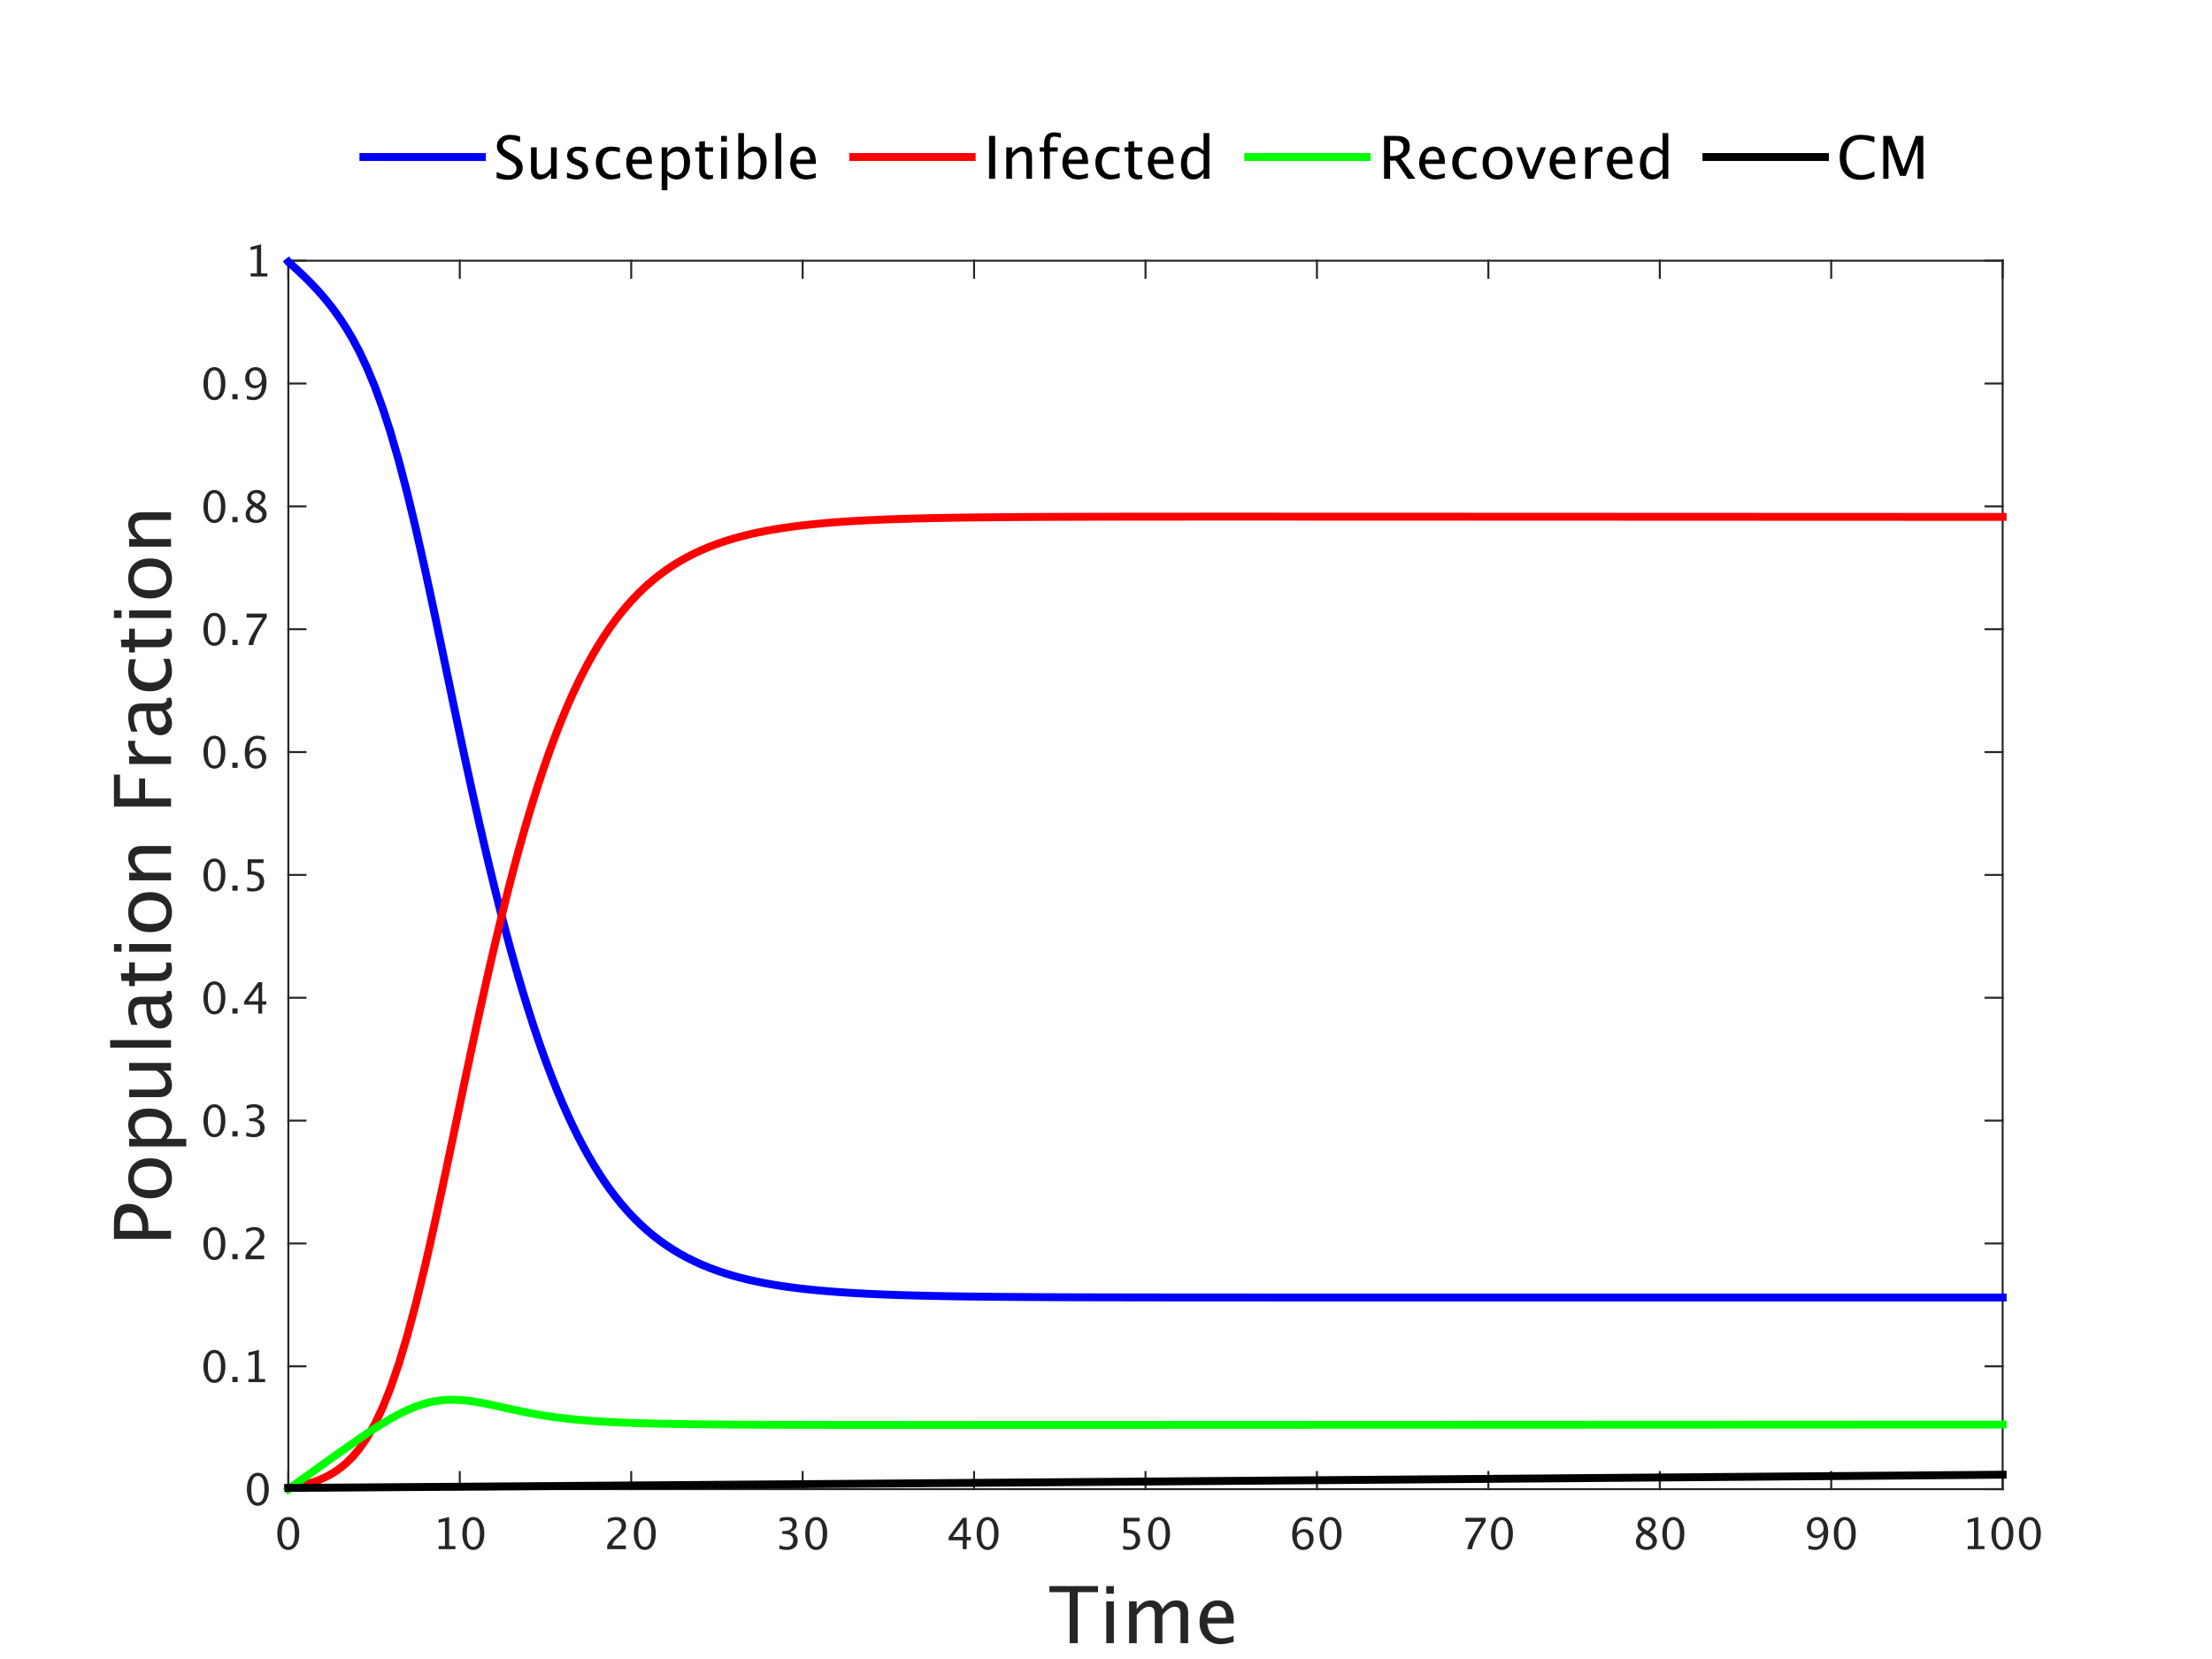 <?xml version="1.0"?>
<!DOCTYPE svg PUBLIC '-//W3C//DTD SVG 1.0//EN'
          'http://www.w3.org/TR/2001/REC-SVG-20010904/DTD/svg10.dtd'>
<svg xmlns:xlink="http://www.w3.org/1999/xlink" style="fill-opacity:1; color-rendering:auto; color-interpolation:auto; text-rendering:auto; stroke:black; stroke-linecap:square; stroke-miterlimit:10; shape-rendering:auto; stroke-opacity:1; fill:black; stroke-dasharray:none; font-weight:normal; stroke-width:1; font-family:'Dialog'; font-style:normal; stroke-linejoin:miter; font-size:12px; stroke-dashoffset:0; image-rendering:auto;" width="560" height="420" xmlns="http://www.w3.org/2000/svg"
><rect width="100%" height="100%" fill="#333333" stroke="none"/><!--Generated by the Batik Graphics2D SVG Generator--><defs id="genericDefs"
  /><g
  ><defs id="defs1"
    ><clipPath clipPathUnits="userSpaceOnUse" id="clipPath1"
      ><path d="M0 0 L560 0 L560 420 L0 420 L0 0 Z"
      /></clipPath
    ></defs
    ><g style="fill:white; stroke:white;"
    ><rect x="0" y="0" width="560" style="clip-path:url(#clipPath1); stroke:none;" height="420"
    /></g
    ><g style="fill:white; text-rendering:optimizeSpeed; color-rendering:optimizeSpeed; image-rendering:optimizeSpeed; shape-rendering:crispEdges; stroke:white; color-interpolation:sRGB;"
    ><rect x="0" width="560" height="420" y="0" style="stroke:none;"
      /><path style="stroke:none;" d="M73 377 L507 377 L507 66 L73 66 Z"
    /></g
    ><g style="fill:rgb(38,38,38); text-rendering:geometricPrecision; image-rendering:optimizeQuality; color-rendering:optimizeQuality; stroke-linejoin:round; stroke:rgb(38,38,38); color-interpolation:linearRGB; stroke-width:0.5;"
    ><line y2="377" style="fill:none;" x1="73" x2="507" y1="377"
      /><line y2="66" style="fill:none;" x1="73" x2="507" y1="66"
      /><line y2="372.66" style="fill:none;" x1="73" x2="73" y1="377"
      /><line y2="372.66" style="fill:none;" x1="116.4" x2="116.4" y1="377"
      /><line y2="372.66" style="fill:none;" x1="159.8" x2="159.8" y1="377"
      /><line y2="372.66" style="fill:none;" x1="203.2" x2="203.2" y1="377"
      /><line y2="372.66" style="fill:none;" x1="246.6" x2="246.6" y1="377"
      /><line y2="372.66" style="fill:none;" x1="290" x2="290" y1="377"
      /><line y2="372.66" style="fill:none;" x1="333.4" x2="333.4" y1="377"
      /><line y2="372.66" style="fill:none;" x1="376.8" x2="376.8" y1="377"
      /><line y2="372.66" style="fill:none;" x1="420.2" x2="420.2" y1="377"
      /><line y2="372.66" style="fill:none;" x1="463.6" x2="463.6" y1="377"
      /><line y2="372.66" style="fill:none;" x1="507" x2="507" y1="377"
      /><line y2="70.34" style="fill:none;" x1="73" x2="73" y1="66"
      /><line y2="70.34" style="fill:none;" x1="116.4" x2="116.4" y1="66"
      /><line y2="70.34" style="fill:none;" x1="159.8" x2="159.8" y1="66"
      /><line y2="70.34" style="fill:none;" x1="203.2" x2="203.2" y1="66"
      /><line y2="70.34" style="fill:none;" x1="246.6" x2="246.6" y1="66"
      /><line y2="70.34" style="fill:none;" x1="290" x2="290" y1="66"
      /><line y2="70.34" style="fill:none;" x1="333.4" x2="333.4" y1="66"
      /><line y2="70.34" style="fill:none;" x1="376.8" x2="376.8" y1="66"
      /><line y2="70.34" style="fill:none;" x1="420.2" x2="420.2" y1="66"
      /><line y2="70.34" style="fill:none;" x1="463.6" x2="463.6" y1="66"
      /><line y2="70.34" style="fill:none;" x1="507" x2="507" y1="66"
    /></g
    ><g transform="translate(73,381.2)" style="font-size:11px; fill:rgb(38,38,38); text-rendering:geometricPrecision; color-rendering:optimizeQuality; image-rendering:optimizeQuality; stroke:rgb(38,38,38); color-interpolation:linearRGB;"
    ><path style="stroke:none;" d="M-0.052 11.199 Q-1.282 11.199 -2.042 10.041 Q-2.802 8.884 -2.802 7.02 Q-2.802 5.14 -2.036 3.996 Q-1.271 2.852 -0.019 2.852 Q1.232 2.852 1.997 3.996 Q2.763 5.14 2.763 7.004 Q2.763 8.916 1.997 10.057 Q1.232 11.199 -0.052 11.199 ZM-0.041 10.404 Q1.64 10.404 1.64 6.988 Q1.64 3.647 -0.019 3.647 Q-1.674 3.647 -1.674 7.02 Q-1.674 10.404 -0.041 10.404 Z"
    /></g
    ><g transform="translate(116.4,381.2)" style="font-size:11px; fill:rgb(38,38,38); text-rendering:geometricPrecision; color-rendering:optimizeQuality; image-rendering:optimizeQuality; stroke:rgb(38,38,38); color-interpolation:linearRGB;"
    ><path style="stroke:none;" d="M-5.346 11 L-5.346 10.205 L-3.756 10.205 L-3.756 3.932 L-5.346 4.329 L-5.346 3.513 L-2.692 2.852 L-2.692 10.205 L-1.103 10.205 L-1.103 11 ZM3.404 11.199 Q2.174 11.199 1.414 10.041 Q0.654 8.884 0.654 7.02 Q0.654 5.14 1.419 3.996 Q2.185 2.852 3.436 2.852 Q4.688 2.852 5.453 3.996 Q6.218 5.14 6.218 7.004 Q6.218 8.916 5.453 10.057 Q4.688 11.199 3.404 11.199 ZM3.415 10.404 Q5.096 10.404 5.096 6.988 Q5.096 3.647 3.436 3.647 Q1.782 3.647 1.782 7.02 Q1.782 10.404 3.415 10.404 Z"
    /></g
    ><g transform="translate(159.8,381.2)" style="font-size:11px; fill:rgb(38,38,38); text-rendering:geometricPrecision; color-rendering:optimizeQuality; image-rendering:optimizeQuality; stroke:rgb(38,38,38); color-interpolation:linearRGB;"
    ><path style="stroke:none;" d="M-6.087 11 L-6.087 10.071 Q-5.625 8.991 -4.218 7.718 L-3.611 7.176 Q-2.44 6.118 -2.44 5.076 Q-2.44 4.41 -2.84 4.028 Q-3.24 3.647 -3.938 3.647 Q-4.766 3.647 -5.888 4.286 L-5.888 3.352 Q-4.83 2.852 -3.788 2.852 Q-2.671 2.852 -1.994 3.454 Q-1.317 4.055 -1.317 5.049 Q-1.317 5.763 -1.658 6.316 Q-2 6.87 -2.929 7.659 L-3.337 8.008 Q-4.61 9.088 -4.809 10.071 L-1.355 10.071 L-1.355 11 ZM3.404 11.199 Q2.174 11.199 1.414 10.041 Q0.654 8.884 0.654 7.02 Q0.654 5.14 1.419 3.996 Q2.185 2.852 3.436 2.852 Q4.688 2.852 5.453 3.996 Q6.218 5.14 6.218 7.004 Q6.218 8.916 5.453 10.057 Q4.688 11.199 3.404 11.199 ZM3.415 10.404 Q5.096 10.404 5.096 6.988 Q5.096 3.647 3.436 3.647 Q1.782 3.647 1.782 7.02 Q1.782 10.404 3.415 10.404 Z"
    /></g
    ><g transform="translate(203.2,381.2)" style="font-size:11px; fill:rgb(38,38,38); text-rendering:geometricPrecision; color-rendering:optimizeQuality; image-rendering:optimizeQuality; stroke:rgb(38,38,38); color-interpolation:linearRGB;"
    ><path style="stroke:none;" d="M-5.883 10.941 L-5.883 9.953 Q-4.744 10.404 -4.089 10.404 Q-3.332 10.404 -2.856 9.961 Q-2.381 9.518 -2.381 8.814 Q-2.381 7.138 -4.728 7.138 L-5.147 7.138 L-5.147 6.424 L-4.776 6.418 Q-2.574 6.418 -2.574 4.866 Q-2.574 3.647 -4.024 3.647 Q-4.819 3.647 -5.775 4.093 L-5.775 3.169 Q-4.835 2.852 -3.949 2.852 Q-1.511 2.852 -1.511 4.694 Q-1.511 6.096 -3.17 6.692 Q-1.248 7.138 -1.248 8.798 Q-1.248 9.92 -1.989 10.56 Q-2.73 11.199 -4.024 11.199 Q-4.76 11.199 -5.883 10.941 ZM3.404 11.199 Q2.174 11.199 1.414 10.041 Q0.654 8.884 0.654 7.02 Q0.654 5.14 1.419 3.996 Q2.185 2.852 3.436 2.852 Q4.688 2.852 5.453 3.996 Q6.218 5.14 6.218 7.004 Q6.218 8.916 5.453 10.057 Q4.688 11.199 3.404 11.199 ZM3.415 10.404 Q5.096 10.404 5.096 6.988 Q5.096 3.647 3.436 3.647 Q1.782 3.647 1.782 7.02 Q1.782 10.404 3.415 10.404 Z"
    /></g
    ><g transform="translate(246.6,381.2)" style="font-size:11px; fill:rgb(38,38,38); text-rendering:geometricPrecision; color-rendering:optimizeQuality; image-rendering:optimizeQuality; stroke:rgb(38,38,38); color-interpolation:linearRGB;"
    ><path style="stroke:none;" d="M-2.859 11 L-2.859 8.749 L-6.436 8.749 L-6.436 7.949 L-2.859 3.051 L-1.865 3.051 L-1.865 7.885 L-0.802 7.885 L-0.802 8.749 L-1.865 8.749 L-1.865 11 ZM-5.399 7.885 L-2.789 7.885 L-2.789 4.351 ZM3.404 11.199 Q2.174 11.199 1.414 10.041 Q0.654 8.884 0.654 7.02 Q0.654 5.14 1.419 3.996 Q2.185 2.852 3.436 2.852 Q4.688 2.852 5.453 3.996 Q6.218 5.14 6.218 7.004 Q6.218 8.916 5.453 10.057 Q4.688 11.199 3.404 11.199 ZM3.415 10.404 Q5.096 10.404 5.096 6.988 Q5.096 3.647 3.436 3.647 Q1.782 3.647 1.782 7.02 Q1.782 10.404 3.415 10.404 Z"
    /></g
    ><g transform="translate(290,381.2)" style="font-size:11px; fill:rgb(38,38,38); text-rendering:geometricPrecision; color-rendering:optimizeQuality; image-rendering:optimizeQuality; stroke:rgb(38,38,38); color-interpolation:linearRGB;"
    ><path style="stroke:none;" d="M-5.663 11.032 L-5.663 10.087 Q-4.873 10.404 -4.159 10.404 Q-3.374 10.404 -2.926 9.942 Q-2.478 9.48 -2.478 8.669 Q-2.478 6.88 -4.943 6.88 Q-5.222 6.88 -5.528 6.918 L-5.528 3.051 L-1.505 3.051 L-1.505 3.975 L-4.599 3.975 L-4.599 6.069 Q-3.068 6.069 -2.209 6.773 Q-1.35 7.477 -1.35 8.723 Q-1.35 9.883 -2.131 10.541 Q-2.913 11.199 -4.298 11.199 Q-4.9 11.199 -5.663 11.032 ZM3.404 11.199 Q2.174 11.199 1.414 10.041 Q0.654 8.884 0.654 7.02 Q0.654 5.14 1.419 3.996 Q2.185 2.852 3.436 2.852 Q4.688 2.852 5.453 3.996 Q6.218 5.14 6.218 7.004 Q6.218 8.916 5.453 10.057 Q4.688 11.199 3.404 11.199 ZM3.415 10.404 Q5.096 10.404 5.096 6.988 Q5.096 3.647 3.436 3.647 Q1.782 3.647 1.782 7.02 Q1.782 10.404 3.415 10.404 Z"
    /></g
    ><g transform="translate(333.4,381.2)" style="font-size:11px; fill:rgb(38,38,38); text-rendering:geometricPrecision; color-rendering:optimizeQuality; image-rendering:optimizeQuality; stroke:rgb(38,38,38); color-interpolation:linearRGB;"
    ><path style="stroke:none;" d="M-5.109 6.88 Q-4.352 5.897 -3.203 5.897 Q-2.161 5.897 -1.497 6.588 Q-0.834 7.278 -0.834 8.357 Q-0.834 9.598 -1.578 10.398 Q-2.322 11.199 -3.466 11.199 Q-4.782 11.199 -5.523 10.141 Q-6.264 9.082 -6.264 7.203 Q-6.264 5.135 -5.413 3.991 Q-4.561 2.847 -3.015 2.847 Q-2.306 2.847 -1.242 3.147 L-1.242 4.071 Q-2.365 3.642 -3.079 3.642 Q-5.109 3.642 -5.109 6.88 ZM-1.897 8.594 Q-1.897 7.691 -2.303 7.176 Q-2.708 6.66 -3.428 6.66 Q-4.1 6.66 -4.583 7.111 Q-5.066 7.562 -5.066 8.196 Q-5.066 9.195 -4.607 9.8 Q-4.148 10.404 -3.391 10.404 Q-2.708 10.404 -2.303 9.912 Q-1.897 9.421 -1.897 8.594 ZM3.404 11.199 Q2.174 11.199 1.414 10.041 Q0.654 8.884 0.654 7.02 Q0.654 5.14 1.419 3.996 Q2.185 2.852 3.436 2.852 Q4.688 2.852 5.453 3.996 Q6.218 5.14 6.218 7.004 Q6.218 8.916 5.453 10.057 Q4.688 11.199 3.404 11.199 ZM3.415 10.404 Q5.096 10.404 5.096 6.988 Q5.096 3.647 3.436 3.647 Q1.782 3.647 1.782 7.02 Q1.782 10.404 3.415 10.404 Z"
    /></g
    ><g transform="translate(376.8,381.2)" style="font-size:11px; fill:rgb(38,38,38); text-rendering:geometricPrecision; color-rendering:optimizeQuality; image-rendering:optimizeQuality; stroke:rgb(38,38,38); color-interpolation:linearRGB;"
    ><path style="stroke:none;" d="M-5.346 11 Q-5.19 10.071 -4.903 9.394 Q-4.615 8.717 -3.885 7.536 L-1.715 4.044 L-5.808 4.044 L-5.808 3.051 L-0.705 3.051 L-0.705 4.044 Q-3.761 8.551 -4.127 11 ZM3.404 11.199 Q2.174 11.199 1.414 10.041 Q0.654 8.884 0.654 7.02 Q0.654 5.14 1.419 3.996 Q2.185 2.852 3.436 2.852 Q4.688 2.852 5.453 3.996 Q6.218 5.14 6.218 7.004 Q6.218 8.916 5.453 10.057 Q4.688 11.199 3.404 11.199 ZM3.415 10.404 Q5.096 10.404 5.096 6.988 Q5.096 3.647 3.436 3.647 Q1.782 3.647 1.782 7.02 Q1.782 10.404 3.415 10.404 Z"
    /></g
    ><g transform="translate(420.2,381.2)" style="font-size:11px; fill:rgb(38,38,38); text-rendering:geometricPrecision; color-rendering:optimizeQuality; image-rendering:optimizeQuality; stroke:rgb(38,38,38); color-interpolation:linearRGB;"
    ><path style="stroke:none;" d="M-4.47 6.671 Q-5.636 5.86 -5.636 4.877 Q-5.636 3.975 -4.975 3.411 Q-4.314 2.847 -3.251 2.847 Q-2.268 2.847 -1.658 3.325 Q-1.049 3.803 -1.049 4.565 Q-1.049 5.72 -2.531 6.671 Q-0.732 7.552 -0.732 8.943 Q-0.732 9.942 -1.487 10.57 Q-2.241 11.199 -3.434 11.199 Q-4.604 11.199 -5.327 10.605 Q-6.049 10.012 -6.049 9.045 Q-6.049 7.616 -4.47 6.671 ZM-3.122 6.338 Q-2.01 5.607 -2.01 4.71 Q-2.01 4.232 -2.381 3.94 Q-2.752 3.647 -3.358 3.647 Q-3.944 3.647 -4.309 3.934 Q-4.674 4.222 -4.674 4.678 Q-4.674 5.124 -4.344 5.476 Q-4.014 5.828 -3.122 6.338 ZM-3.896 7.101 Q-4.535 7.595 -4.763 7.963 Q-4.991 8.331 -4.991 8.878 Q-4.991 9.56 -4.551 9.982 Q-4.11 10.404 -3.391 10.404 Q-2.698 10.404 -2.26 10.044 Q-1.822 9.684 -1.822 9.109 Q-1.822 8.648 -2.094 8.328 Q-2.365 8.008 -3.144 7.546 ZM3.404 11.199 Q2.174 11.199 1.414 10.041 Q0.654 8.884 0.654 7.02 Q0.654 5.14 1.419 3.996 Q2.185 2.852 3.436 2.852 Q4.688 2.852 5.453 3.996 Q6.218 5.14 6.218 7.004 Q6.218 8.916 5.453 10.057 Q4.688 11.199 3.404 11.199 ZM3.415 10.404 Q5.096 10.404 5.096 6.988 Q5.096 3.647 3.436 3.647 Q1.782 3.647 1.782 7.02 Q1.782 10.404 3.415 10.404 Z"
    /></g
    ><g transform="translate(463.6,381.2)" style="font-size:11px; fill:rgb(38,38,38); text-rendering:geometricPrecision; color-rendering:optimizeQuality; image-rendering:optimizeQuality; stroke:rgb(38,38,38); color-interpolation:linearRGB;"
    ><path style="stroke:none;" d="M-5.748 10.952 L-5.748 10.055 Q-4.739 10.404 -4.03 10.404 Q-3.042 10.404 -2.486 9.563 Q-1.93 8.723 -1.93 7.224 Q-2.735 8.218 -3.761 8.218 Q-4.766 8.218 -5.464 7.479 Q-6.162 6.741 -6.162 5.677 Q-6.162 4.458 -5.418 3.655 Q-4.674 2.852 -3.546 2.852 Q-2.252 2.852 -1.505 3.891 Q-0.759 4.931 -0.759 6.735 Q-0.759 8.787 -1.669 9.993 Q-2.58 11.199 -4.132 11.199 Q-4.755 11.199 -5.748 10.952 ZM-5.104 5.468 Q-5.104 6.392 -4.693 6.923 Q-4.282 7.455 -3.568 7.455 Q-2.897 7.455 -2.421 6.998 Q-1.946 6.542 -1.946 5.897 Q-1.946 4.882 -2.405 4.262 Q-2.864 3.642 -3.611 3.642 Q-4.304 3.642 -4.704 4.133 Q-5.104 4.625 -5.104 5.468 ZM3.404 11.199 Q2.174 11.199 1.414 10.041 Q0.654 8.884 0.654 7.02 Q0.654 5.14 1.419 3.996 Q2.185 2.852 3.436 2.852 Q4.688 2.852 5.453 3.996 Q6.218 5.14 6.218 7.004 Q6.218 8.916 5.453 10.057 Q4.688 11.199 3.404 11.199 ZM3.415 10.404 Q5.096 10.404 5.096 6.988 Q5.096 3.647 3.436 3.647 Q1.782 3.647 1.782 7.02 Q1.782 10.404 3.415 10.404 Z"
    /></g
    ><g transform="translate(507,381.2)" style="font-size:11px; fill:rgb(38,38,38); text-rendering:geometricPrecision; color-rendering:optimizeQuality; image-rendering:optimizeQuality; stroke:rgb(38,38,38); color-interpolation:linearRGB;"
    ><path style="stroke:none;" d="M-8.846 11 L-8.846 10.205 L-7.256 10.205 L-7.256 3.932 L-8.846 4.329 L-8.846 3.513 L-6.192 2.852 L-6.192 10.205 L-4.603 10.205 L-4.603 11 ZM-0.096 11.199 Q-1.326 11.199 -2.086 10.041 Q-2.846 8.884 -2.846 7.02 Q-2.846 5.14 -2.081 3.996 Q-1.315 2.852 -0.064 2.852 Q1.188 2.852 1.953 3.996 Q2.718 5.14 2.718 7.004 Q2.718 8.916 1.953 10.057 Q1.188 11.199 -0.096 11.199 ZM-0.085 10.404 Q1.596 10.404 1.596 6.988 Q1.596 3.647 -0.064 3.647 Q-1.718 3.647 -1.718 7.02 Q-1.718 10.404 -0.085 10.404 ZM6.859 11.199 Q5.629 11.199 4.869 10.041 Q4.109 8.884 4.109 7.02 Q4.109 5.14 4.875 3.996 Q5.64 2.852 6.892 2.852 Q8.143 2.852 8.908 3.996 Q9.674 5.14 9.674 7.004 Q9.674 8.916 8.908 10.057 Q8.143 11.199 6.859 11.199 ZM6.87 10.404 Q8.551 10.404 8.551 6.988 Q8.551 3.647 6.892 3.647 Q5.237 3.647 5.237 7.02 Q5.237 10.404 6.87 10.404 Z"
    /></g
    ><g transform="translate(290,396)" style="font-size:20px; fill:rgb(38,38,38); text-rendering:geometricPrecision; color-rendering:optimizeQuality; image-rendering:optimizeQuality; stroke:rgb(38,38,38); color-interpolation:linearRGB;"
    ><path style="stroke:none;" d="M-19.197 20 L-19.197 7.08 L-24.324 7.08 L-24.324 5.547 L-12.02 5.547 L-12.02 7.08 L-17.146 7.08 L-17.146 20 ZM-9.93 20 L-9.93 9.395 L-8.006 9.395 L-8.006 20 ZM-9.93 7.471 L-9.93 5.547 L-8.006 5.547 L-8.006 7.471 ZM-4.148 20 L-4.148 9.395 L-2.225 9.395 L-2.225 11.387 Q-0.818 9.16 1.389 9.16 Q3.518 9.16 4.289 11.387 Q5.656 9.15 7.844 9.15 Q9.25 9.15 10.021 9.976 Q10.793 10.801 10.793 12.285 L10.793 20 L8.859 20 L8.859 12.588 Q8.859 10.771 7.424 10.771 Q5.93 10.771 4.289 12.891 L4.289 20 L2.356 20 L2.356 12.588 Q2.356 10.762 0.891 10.762 Q-0.565 10.762 -2.225 12.891 L-2.225 20 ZM22.297 19.658 Q20.363 20.244 18.986 20.244 Q16.643 20.244 15.163 18.686 Q13.684 17.129 13.684 14.648 Q13.684 12.236 14.987 10.693 Q16.291 9.15 18.322 9.15 Q20.246 9.15 21.296 10.518 Q22.346 11.885 22.346 14.404 L22.336 15 L15.646 15 Q16.066 18.779 19.348 18.779 Q20.549 18.779 22.297 18.135 ZM15.734 13.555 L20.412 13.555 Q20.412 10.596 18.205 10.596 Q15.988 10.596 15.734 13.555 Z"
    /></g
    ><g style="fill:rgb(38,38,38); text-rendering:geometricPrecision; image-rendering:optimizeQuality; color-rendering:optimizeQuality; stroke-linejoin:round; stroke:rgb(38,38,38); color-interpolation:linearRGB; stroke-width:0.5;"
    ><line y2="66" style="fill:none;" x1="73" x2="73" y1="377"
      /><line y2="66" style="fill:none;" x1="507" x2="507" y1="377"
      /><line y2="377" style="fill:none;" x1="73" x2="77.34" y1="377"
      /><line y2="345.9" style="fill:none;" x1="73" x2="77.34" y1="345.9"
      /><line y2="314.8" style="fill:none;" x1="73" x2="77.34" y1="314.8"
      /><line y2="283.7" style="fill:none;" x1="73" x2="77.34" y1="283.7"
      /><line y2="252.6" style="fill:none;" x1="73" x2="77.34" y1="252.6"
      /><line y2="221.5" style="fill:none;" x1="73" x2="77.34" y1="221.5"
      /><line y2="190.4" style="fill:none;" x1="73" x2="77.34" y1="190.4"
      /><line y2="159.3" style="fill:none;" x1="73" x2="77.34" y1="159.3"
      /><line y2="128.2" style="fill:none;" x1="73" x2="77.34" y1="128.2"
      /><line y2="97.1" style="fill:none;" x1="73" x2="77.34" y1="97.1"
      /><line y2="66" style="fill:none;" x1="73" x2="77.34" y1="66"
      /><line y2="377" style="fill:none;" x1="507" x2="502.66" y1="377"
      /><line y2="345.9" style="fill:none;" x1="507" x2="502.66" y1="345.9"
      /><line y2="314.8" style="fill:none;" x1="507" x2="502.66" y1="314.8"
      /><line y2="283.7" style="fill:none;" x1="507" x2="502.66" y1="283.7"
      /><line y2="252.6" style="fill:none;" x1="507" x2="502.66" y1="252.6"
      /><line y2="221.5" style="fill:none;" x1="507" x2="502.66" y1="221.5"
      /><line y2="190.4" style="fill:none;" x1="507" x2="502.66" y1="190.4"
      /><line y2="159.3" style="fill:none;" x1="507" x2="502.66" y1="159.3"
      /><line y2="128.2" style="fill:none;" x1="507" x2="502.66" y1="128.2"
      /><line y2="97.1" style="fill:none;" x1="507" x2="502.66" y1="97.1"
      /><line y2="66" style="fill:none;" x1="507" x2="502.66" y1="66"
    /></g
    ><g transform="translate(68.8,377)" style="font-size:11px; fill:rgb(38,38,38); text-rendering:geometricPrecision; color-rendering:optimizeQuality; image-rendering:optimizeQuality; stroke:rgb(38,38,38); color-interpolation:linearRGB;"
    ><path style="stroke:none;" d="M-3.552 4.199 Q-4.782 4.199 -5.542 3.041 Q-6.302 1.884 -6.302 0.02 Q-6.302 -1.86 -5.536 -3.004 Q-4.771 -4.148 -3.519 -4.148 Q-2.268 -4.148 -1.503 -3.004 Q-0.737 -1.86 -0.737 0.004 Q-0.737 1.916 -1.503 3.057 Q-2.268 4.199 -3.552 4.199 ZM-3.541 3.404 Q-1.86 3.404 -1.86 -0.012 Q-1.86 -3.353 -3.519 -3.353 Q-5.174 -3.353 -5.174 0.02 Q-5.174 3.404 -3.541 3.404 Z"
    /></g
    ><g transform="translate(68.8,345.9)" style="font-size:11px; fill:rgb(38,38,38); text-rendering:geometricPrecision; color-rendering:optimizeQuality; image-rendering:optimizeQuality; stroke:rgb(38,38,38); color-interpolation:linearRGB;"
    ><path style="stroke:none;" d="M-14.552 4.199 Q-15.782 4.199 -16.542 3.041 Q-17.302 1.884 -17.302 0.02 Q-17.302 -1.86 -16.536 -3.004 Q-15.771 -4.148 -14.52 -4.148 Q-13.268 -4.148 -12.503 -3.004 Q-11.737 -1.86 -11.737 0.004 Q-11.737 1.916 -12.503 3.057 Q-13.268 4.199 -14.552 4.199 ZM-14.541 3.404 Q-12.86 3.404 -12.86 -0.012 Q-12.86 -3.353 -14.52 -3.353 Q-16.174 -3.353 -16.174 0.02 Q-16.174 3.404 -14.541 3.404 ZM-9.97 4 L-9.97 2.673 L-8.644 2.673 L-8.644 4 ZM-5.91 4 L-5.91 3.205 L-4.32 3.205 L-4.32 -3.068 L-5.91 -2.671 L-5.91 -3.487 L-3.256 -4.148 L-3.256 3.205 L-1.667 3.205 L-1.667 4 Z"
    /></g
    ><g transform="translate(68.8,314.8)" style="font-size:11px; fill:rgb(38,38,38); text-rendering:geometricPrecision; color-rendering:optimizeQuality; image-rendering:optimizeQuality; stroke:rgb(38,38,38); color-interpolation:linearRGB;"
    ><path style="stroke:none;" d="M-14.552 4.199 Q-15.782 4.199 -16.542 3.041 Q-17.302 1.884 -17.302 0.02 Q-17.302 -1.86 -16.536 -3.004 Q-15.771 -4.148 -14.52 -4.148 Q-13.268 -4.148 -12.503 -3.004 Q-11.737 -1.86 -11.737 0.004 Q-11.737 1.916 -12.503 3.057 Q-13.268 4.199 -14.552 4.199 ZM-14.541 3.404 Q-12.86 3.404 -12.86 -0.012 Q-12.86 -3.353 -14.52 -3.353 Q-16.174 -3.353 -16.174 0.02 Q-16.174 3.404 -14.541 3.404 ZM-9.97 4 L-9.97 2.673 L-8.644 2.673 L-8.644 4 ZM-6.651 4 L-6.651 3.071 Q-6.189 1.991 -4.782 0.718 L-4.175 0.176 Q-3.004 -0.882 -3.004 -1.924 Q-3.004 -2.59 -3.404 -2.972 Q-3.804 -3.353 -4.502 -3.353 Q-5.33 -3.353 -6.452 -2.714 L-6.452 -3.648 Q-5.394 -4.148 -4.352 -4.148 Q-3.235 -4.148 -2.558 -3.546 Q-1.881 -2.945 -1.881 -1.951 Q-1.881 -1.237 -2.222 -0.684 Q-2.563 -0.13 -3.493 0.659 L-3.901 1.008 Q-5.174 2.088 -5.373 3.071 L-1.919 3.071 L-1.919 4 Z"
    /></g
    ><g transform="translate(68.8,283.7)" style="font-size:11px; fill:rgb(38,38,38); text-rendering:geometricPrecision; color-rendering:optimizeQuality; image-rendering:optimizeQuality; stroke:rgb(38,38,38); color-interpolation:linearRGB;"
    ><path style="stroke:none;" d="M-14.552 4.199 Q-15.782 4.199 -16.542 3.041 Q-17.302 1.884 -17.302 0.02 Q-17.302 -1.86 -16.536 -3.004 Q-15.771 -4.148 -14.52 -4.148 Q-13.268 -4.148 -12.503 -3.004 Q-11.737 -1.86 -11.737 0.004 Q-11.737 1.916 -12.503 3.057 Q-13.268 4.199 -14.552 4.199 ZM-14.541 3.404 Q-12.86 3.404 -12.86 -0.012 Q-12.86 -3.353 -14.52 -3.353 Q-16.174 -3.353 -16.174 0.02 Q-16.174 3.404 -14.541 3.404 ZM-9.97 4 L-9.97 2.673 L-8.644 2.673 L-8.644 4 ZM-6.447 3.941 L-6.447 2.953 Q-5.308 3.404 -4.653 3.404 Q-3.896 3.404 -3.42 2.961 Q-2.945 2.518 -2.945 1.814 Q-2.945 0.138 -5.292 0.138 L-5.711 0.138 L-5.711 -0.576 L-5.34 -0.582 Q-3.138 -0.582 -3.138 -2.134 Q-3.138 -3.353 -4.588 -3.353 Q-5.383 -3.353 -6.339 -2.907 L-6.339 -3.831 Q-5.399 -4.148 -4.513 -4.148 Q-2.075 -4.148 -2.075 -2.306 Q-2.075 -0.904 -3.734 -0.308 Q-1.812 0.138 -1.812 1.798 Q-1.812 2.92 -2.553 3.56 Q-3.294 4.199 -4.588 4.199 Q-5.324 4.199 -6.447 3.941 Z"
    /></g
    ><g transform="translate(68.8,252.6)" style="font-size:11px; fill:rgb(38,38,38); text-rendering:geometricPrecision; color-rendering:optimizeQuality; image-rendering:optimizeQuality; stroke:rgb(38,38,38); color-interpolation:linearRGB;"
    ><path style="stroke:none;" d="M-14.552 4.199 Q-15.782 4.199 -16.542 3.041 Q-17.302 1.884 -17.302 0.02 Q-17.302 -1.86 -16.536 -3.004 Q-15.771 -4.148 -14.52 -4.148 Q-13.268 -4.148 -12.503 -3.004 Q-11.737 -1.86 -11.737 0.004 Q-11.737 1.916 -12.503 3.057 Q-13.268 4.199 -14.552 4.199 ZM-14.541 3.404 Q-12.86 3.404 -12.86 -0.012 Q-12.86 -3.353 -14.52 -3.353 Q-16.174 -3.353 -16.174 0.02 Q-16.174 3.404 -14.541 3.404 ZM-9.97 4 L-9.97 2.673 L-8.644 2.673 L-8.644 4 ZM-3.423 4 L-3.423 1.75 L-7 1.75 L-7 0.949 L-3.423 -3.949 L-2.429 -3.949 L-2.429 0.885 L-1.366 0.885 L-1.366 1.75 L-2.429 1.75 L-2.429 4 ZM-5.963 0.885 L-3.353 0.885 L-3.353 -2.649 Z"
    /></g
    ><g transform="translate(68.8,221.5)" style="font-size:11px; fill:rgb(38,38,38); text-rendering:geometricPrecision; color-rendering:optimizeQuality; image-rendering:optimizeQuality; stroke:rgb(38,38,38); color-interpolation:linearRGB;"
    ><path style="stroke:none;" d="M-14.552 4.199 Q-15.782 4.199 -16.542 3.041 Q-17.302 1.884 -17.302 0.02 Q-17.302 -1.86 -16.536 -3.004 Q-15.771 -4.148 -14.52 -4.148 Q-13.268 -4.148 -12.503 -3.004 Q-11.737 -1.86 -11.737 0.004 Q-11.737 1.916 -12.503 3.057 Q-13.268 4.199 -14.552 4.199 ZM-14.541 3.404 Q-12.86 3.404 -12.86 -0.012 Q-12.86 -3.353 -14.52 -3.353 Q-16.174 -3.353 -16.174 0.02 Q-16.174 3.404 -14.541 3.404 ZM-9.97 4 L-9.97 2.673 L-8.644 2.673 L-8.644 4 ZM-6.227 4.032 L-6.227 3.087 Q-5.437 3.404 -4.723 3.404 Q-3.938 3.404 -3.49 2.942 Q-3.042 2.48 -3.042 1.669 Q-3.042 -0.12 -5.507 -0.12 Q-5.786 -0.12 -6.092 -0.082 L-6.092 -3.949 L-2.069 -3.949 L-2.069 -3.025 L-5.163 -3.025 L-5.163 -0.931 Q-3.632 -0.931 -2.773 -0.227 Q-1.914 0.477 -1.914 1.723 Q-1.914 2.883 -2.695 3.541 Q-3.477 4.199 -4.862 4.199 Q-5.464 4.199 -6.227 4.032 Z"
    /></g
    ><g transform="translate(68.8,190.4)" style="font-size:11px; fill:rgb(38,38,38); text-rendering:geometricPrecision; color-rendering:optimizeQuality; image-rendering:optimizeQuality; stroke:rgb(38,38,38); color-interpolation:linearRGB;"
    ><path style="stroke:none;" d="M-14.552 4.199 Q-15.782 4.199 -16.542 3.041 Q-17.302 1.884 -17.302 0.02 Q-17.302 -1.86 -16.536 -3.004 Q-15.771 -4.148 -14.52 -4.148 Q-13.268 -4.148 -12.503 -3.004 Q-11.737 -1.86 -11.737 0.004 Q-11.737 1.916 -12.503 3.057 Q-13.268 4.199 -14.552 4.199 ZM-14.541 3.404 Q-12.86 3.404 -12.86 -0.012 Q-12.86 -3.353 -14.52 -3.353 Q-16.174 -3.353 -16.174 0.02 Q-16.174 3.404 -14.541 3.404 ZM-9.97 4 L-9.97 2.673 L-8.644 2.673 L-8.644 4 ZM-5.673 -0.12 Q-4.916 -1.103 -3.767 -1.103 Q-2.725 -1.103 -2.061 -0.412 Q-1.398 0.278 -1.398 1.357 Q-1.398 2.598 -2.142 3.398 Q-2.886 4.199 -4.03 4.199 Q-5.346 4.199 -6.087 3.141 Q-6.828 2.083 -6.828 0.203 Q-6.828 -1.865 -5.977 -3.009 Q-5.125 -4.153 -3.579 -4.153 Q-2.87 -4.153 -1.806 -3.853 L-1.806 -2.929 Q-2.929 -3.358 -3.643 -3.358 Q-5.673 -3.358 -5.673 -0.12 ZM-2.461 1.594 Q-2.461 0.691 -2.867 0.176 Q-3.272 -0.34 -3.992 -0.34 Q-4.664 -0.34 -5.147 0.111 Q-5.63 0.562 -5.63 1.196 Q-5.63 2.195 -5.171 2.8 Q-4.712 3.404 -3.955 3.404 Q-3.272 3.404 -2.867 2.912 Q-2.461 2.421 -2.461 1.594 Z"
    /></g
    ><g transform="translate(68.8,159.3)" style="font-size:11px; fill:rgb(38,38,38); text-rendering:geometricPrecision; color-rendering:optimizeQuality; image-rendering:optimizeQuality; stroke:rgb(38,38,38); color-interpolation:linearRGB;"
    ><path style="stroke:none;" d="M-14.552 4.199 Q-15.782 4.199 -16.542 3.041 Q-17.302 1.884 -17.302 0.02 Q-17.302 -1.86 -16.536 -3.004 Q-15.771 -4.148 -14.52 -4.148 Q-13.268 -4.148 -12.503 -3.004 Q-11.737 -1.86 -11.737 0.004 Q-11.737 1.916 -12.503 3.057 Q-13.268 4.199 -14.552 4.199 ZM-14.541 3.404 Q-12.86 3.404 -12.86 -0.012 Q-12.86 -3.353 -14.52 -3.353 Q-16.174 -3.353 -16.174 0.02 Q-16.174 3.404 -14.541 3.404 ZM-9.97 4 L-9.97 2.673 L-8.644 2.673 L-8.644 4 ZM-5.91 4 Q-5.754 3.071 -5.467 2.394 Q-5.179 1.717 -4.449 0.536 L-2.279 -2.956 L-6.372 -2.956 L-6.372 -3.949 L-1.269 -3.949 L-1.269 -2.956 Q-4.325 1.551 -4.69 4 Z"
    /></g
    ><g transform="translate(68.8,128.2)" style="font-size:11px; fill:rgb(38,38,38); text-rendering:geometricPrecision; color-rendering:optimizeQuality; image-rendering:optimizeQuality; stroke:rgb(38,38,38); color-interpolation:linearRGB;"
    ><path style="stroke:none;" d="M-14.552 4.199 Q-15.782 4.199 -16.542 3.041 Q-17.302 1.884 -17.302 0.02 Q-17.302 -1.86 -16.536 -3.004 Q-15.771 -4.148 -14.52 -4.148 Q-13.268 -4.148 -12.503 -3.004 Q-11.737 -1.86 -11.737 0.004 Q-11.737 1.916 -12.503 3.057 Q-13.268 4.199 -14.552 4.199 ZM-14.541 3.404 Q-12.86 3.404 -12.86 -0.012 Q-12.86 -3.353 -14.52 -3.353 Q-16.174 -3.353 -16.174 0.02 Q-16.174 3.404 -14.541 3.404 ZM-9.97 4 L-9.97 2.673 L-8.644 2.673 L-8.644 4 ZM-5.034 -0.329 Q-6.2 -1.14 -6.2 -2.123 Q-6.2 -3.025 -5.539 -3.589 Q-4.878 -4.153 -3.815 -4.153 Q-2.832 -4.153 -2.222 -3.675 Q-1.613 -3.197 -1.613 -2.435 Q-1.613 -1.28 -3.095 -0.329 Q-1.296 0.552 -1.296 1.943 Q-1.296 2.942 -2.05 3.57 Q-2.805 4.199 -3.998 4.199 Q-5.168 4.199 -5.891 3.605 Q-6.613 3.012 -6.613 2.045 Q-6.613 0.616 -5.034 -0.329 ZM-3.686 -0.662 Q-2.574 -1.393 -2.574 -2.29 Q-2.574 -2.768 -2.945 -3.06 Q-3.315 -3.353 -3.922 -3.353 Q-4.508 -3.353 -4.873 -3.066 Q-5.238 -2.778 -5.238 -2.322 Q-5.238 -1.876 -4.908 -1.524 Q-4.578 -1.172 -3.686 -0.662 ZM-4.46 0.101 Q-5.099 0.595 -5.327 0.963 Q-5.555 1.331 -5.555 1.878 Q-5.555 2.561 -5.115 2.982 Q-4.674 3.404 -3.955 3.404 Q-3.262 3.404 -2.824 3.044 Q-2.386 2.684 -2.386 2.109 Q-2.386 1.647 -2.658 1.328 Q-2.929 1.008 -3.708 0.546 Z"
    /></g
    ><g transform="translate(68.8,97.1)" style="font-size:11px; fill:rgb(38,38,38); text-rendering:geometricPrecision; color-rendering:optimizeQuality; image-rendering:optimizeQuality; stroke:rgb(38,38,38); color-interpolation:linearRGB;"
    ><path style="stroke:none;" d="M-14.552 4.199 Q-15.782 4.199 -16.542 3.041 Q-17.302 1.884 -17.302 0.02 Q-17.302 -1.86 -16.536 -3.004 Q-15.771 -4.148 -14.52 -4.148 Q-13.268 -4.148 -12.503 -3.004 Q-11.737 -1.86 -11.737 0.004 Q-11.737 1.916 -12.503 3.057 Q-13.268 4.199 -14.552 4.199 ZM-14.541 3.404 Q-12.86 3.404 -12.86 -0.012 Q-12.86 -3.353 -14.52 -3.353 Q-16.174 -3.353 -16.174 0.02 Q-16.174 3.404 -14.541 3.404 ZM-9.97 4 L-9.97 2.673 L-8.644 2.673 L-8.644 4 ZM-6.312 3.952 L-6.312 3.055 Q-5.303 3.404 -4.594 3.404 Q-3.606 3.404 -3.05 2.563 Q-2.494 1.723 -2.494 0.224 Q-3.299 1.218 -4.325 1.218 Q-5.33 1.218 -6.028 0.479 Q-6.726 -0.259 -6.726 -1.323 Q-6.726 -2.542 -5.982 -3.345 Q-5.238 -4.148 -4.11 -4.148 Q-2.816 -4.148 -2.069 -3.109 Q-1.323 -2.069 -1.323 -0.265 Q-1.323 1.787 -2.233 2.993 Q-3.144 4.199 -4.696 4.199 Q-5.319 4.199 -6.312 3.952 ZM-5.668 -1.532 Q-5.668 -0.608 -5.257 -0.077 Q-4.846 0.455 -4.132 0.455 Q-3.46 0.455 -2.985 -0.002 Q-2.51 -0.458 -2.51 -1.103 Q-2.51 -2.118 -2.969 -2.738 Q-3.428 -3.358 -4.175 -3.358 Q-4.868 -3.358 -5.268 -2.867 Q-5.668 -2.376 -5.668 -1.532 Z"
    /></g
    ><g transform="translate(68.8,66)" style="font-size:11px; fill:rgb(38,38,38); text-rendering:geometricPrecision; color-rendering:optimizeQuality; image-rendering:optimizeQuality; stroke:rgb(38,38,38); color-interpolation:linearRGB;"
    ><path style="stroke:none;" d="M-5.346 4 L-5.346 3.205 L-3.756 3.205 L-3.756 -3.068 L-5.346 -2.671 L-5.346 -3.487 L-2.692 -4.148 L-2.692 3.205 L-1.103 3.205 L-1.103 4 Z"
    /></g
    ><g transform="translate(48.3,221.5) rotate(-90)" style="font-size:20px; fill:rgb(38,38,38); text-rendering:geometricPrecision; color-rendering:optimizeQuality; image-rendering:optimizeQuality; stroke:rgb(38,38,38); color-interpolation:linearRGB;"
    ><path style="stroke:none;" d="M-92.135 -5 L-92.135 -19.453 L-88.199 -19.453 Q-85.582 -19.453 -84.439 -18.569 Q-83.297 -17.686 -83.297 -15.664 Q-83.297 -13.359 -84.859 -12.051 Q-86.422 -10.742 -89.195 -10.742 L-90.103 -10.742 L-90.103 -5 ZM-90.103 -12.295 L-89.273 -12.295 Q-87.447 -12.295 -86.451 -13.135 Q-85.455 -13.975 -85.455 -15.508 Q-85.455 -16.807 -86.236 -17.363 Q-87.018 -17.92 -88.844 -17.92 L-90.103 -17.92 ZM-76.871 -4.756 Q-79.147 -4.756 -80.504 -6.265 Q-81.861 -7.773 -81.861 -10.303 Q-81.861 -12.861 -80.499 -14.351 Q-79.137 -15.84 -76.803 -15.84 Q-74.469 -15.84 -73.106 -14.351 Q-71.744 -12.861 -71.744 -10.322 Q-71.744 -7.725 -73.111 -6.24 Q-74.478 -4.756 -76.871 -4.756 ZM-76.842 -6.201 Q-73.785 -6.201 -73.785 -10.322 Q-73.785 -14.395 -76.803 -14.395 Q-79.811 -14.395 -79.811 -10.303 Q-79.811 -6.201 -76.842 -6.201 ZM-68.736 -1.143 L-68.736 -15.605 L-66.812 -15.605 L-66.812 -13.613 Q-65.631 -15.84 -63.268 -15.84 Q-61.353 -15.84 -60.255 -14.443 Q-59.156 -13.047 -59.156 -10.625 Q-59.156 -7.988 -60.401 -6.372 Q-61.647 -4.756 -63.678 -4.756 Q-65.562 -4.756 -66.812 -6.201 L-66.812 -1.143 ZM-66.812 -7.529 Q-65.328 -6.201 -63.98 -6.201 Q-61.207 -6.201 -61.207 -10.43 Q-61.207 -14.16 -63.668 -14.16 Q-65.279 -14.16 -66.812 -12.412 ZM-49.518 -5 L-49.518 -6.992 Q-51.051 -4.756 -53.238 -4.756 Q-54.625 -4.756 -55.445 -5.63 Q-56.266 -6.504 -56.266 -7.988 L-56.266 -15.605 L-54.342 -15.605 L-54.342 -8.613 Q-54.342 -7.422 -53.995 -6.919 Q-53.648 -6.416 -52.838 -6.416 Q-51.08 -6.416 -49.518 -8.73 L-49.518 -15.605 L-47.594 -15.605 L-47.594 -5 ZM-43.736 -5 L-43.736 -20.42 L-41.812 -20.42 L-41.812 -5 ZM-32.486 -6.348 Q-34.215 -4.756 -35.816 -4.756 Q-37.135 -4.756 -38.004 -5.581 Q-38.873 -6.406 -38.873 -7.666 Q-38.873 -9.404 -37.413 -10.337 Q-35.953 -11.27 -33.228 -11.27 L-32.77 -11.27 L-32.77 -12.549 Q-32.77 -14.395 -34.664 -14.395 Q-36.188 -14.395 -37.955 -13.457 L-37.955 -15.049 Q-36.012 -15.84 -34.312 -15.84 Q-32.535 -15.84 -31.69 -15.039 Q-30.846 -14.238 -30.846 -12.549 L-30.846 -7.744 Q-30.846 -6.094 -29.83 -6.094 Q-29.703 -6.094 -29.459 -6.133 L-29.322 -5.068 Q-29.977 -4.756 -30.768 -4.756 Q-32.115 -4.756 -32.486 -6.348 ZM-32.77 -7.393 L-32.77 -10.137 L-33.414 -10.156 Q-34.996 -10.156 -35.973 -9.556 Q-36.949 -8.955 -36.949 -7.979 Q-36.949 -7.285 -36.461 -6.807 Q-35.973 -6.328 -35.27 -6.328 Q-34.068 -6.328 -32.77 -7.393 ZM-23.727 -4.756 Q-25.191 -4.756 -26.012 -5.596 Q-26.832 -6.436 -26.832 -7.93 L-26.832 -14.16 L-28.16 -14.16 L-28.16 -15.605 L-26.832 -15.605 L-26.832 -17.529 L-24.908 -17.715 L-24.908 -15.605 L-22.135 -15.605 L-22.135 -14.16 L-24.908 -14.16 L-24.908 -8.281 Q-24.908 -6.201 -23.111 -6.201 Q-22.73 -6.201 -22.184 -6.328 L-22.184 -5 Q-23.072 -4.756 -23.727 -4.756 ZM-19.43 -5 L-19.43 -15.605 L-17.506 -15.605 L-17.506 -5 ZM-19.43 -17.529 L-19.43 -19.453 L-17.506 -19.453 L-17.506 -17.529 ZM-9.498 -4.756 Q-11.773 -4.756 -13.131 -6.265 Q-14.488 -7.773 -14.488 -10.303 Q-14.488 -12.861 -13.126 -14.351 Q-11.764 -15.84 -9.43 -15.84 Q-7.096 -15.84 -5.733 -14.351 Q-4.371 -12.861 -4.371 -10.322 Q-4.371 -7.725 -5.738 -6.24 Q-7.106 -4.756 -9.498 -4.756 ZM-9.469 -6.201 Q-6.412 -6.201 -6.412 -10.322 Q-6.412 -14.395 -9.43 -14.395 Q-12.438 -14.395 -12.438 -10.303 Q-12.438 -6.201 -9.469 -6.201 ZM-1.363 -5 L-1.363 -15.605 L0.56 -15.605 L0.56 -13.613 Q2.084 -15.84 4.291 -15.84 Q5.668 -15.84 6.488 -14.966 Q7.309 -14.092 7.309 -12.617 L7.309 -5 L5.385 -5 L5.385 -11.992 Q5.385 -13.174 5.038 -13.677 Q4.691 -14.18 3.891 -14.18 Q2.123 -14.18 0.56 -11.865 L0.56 -5 ZM17.318 -5 L17.318 -19.453 L25.395 -19.453 L25.395 -17.92 L19.369 -17.92 L19.369 -13.076 L24.428 -13.076 L24.428 -11.562 L19.369 -11.562 L19.369 -5 ZM28.1 -5 L28.1 -15.605 L30.023 -15.605 L30.023 -13.613 Q31.166 -15.84 33.344 -15.84 Q33.637 -15.84 33.959 -15.791 L33.959 -13.994 Q33.461 -14.16 33.08 -14.16 Q31.254 -14.16 30.023 -11.992 L30.023 -5 ZM41.752 -6.348 Q40.023 -4.756 38.422 -4.756 Q37.103 -4.756 36.234 -5.581 Q35.365 -6.406 35.365 -7.666 Q35.365 -9.404 36.825 -10.337 Q38.285 -11.27 41.01 -11.27 L41.469 -11.27 L41.469 -12.549 Q41.469 -14.395 39.574 -14.395 Q38.051 -14.395 36.283 -13.457 L36.283 -15.049 Q38.227 -15.84 39.926 -15.84 Q41.703 -15.84 42.548 -15.039 Q43.393 -14.238 43.393 -12.549 L43.393 -7.744 Q43.393 -6.094 44.408 -6.094 Q44.535 -6.094 44.779 -6.133 L44.916 -5.068 Q44.262 -4.756 43.471 -4.756 Q42.123 -4.756 41.752 -6.348 ZM41.469 -7.393 L41.469 -10.137 L40.824 -10.156 Q39.242 -10.156 38.266 -9.556 Q37.289 -8.955 37.289 -7.979 Q37.289 -7.285 37.777 -6.807 Q38.266 -6.328 38.969 -6.328 Q40.17 -6.328 41.469 -7.393 ZM51.469 -4.756 Q49.32 -4.756 47.904 -6.348 Q46.488 -7.939 46.488 -10.361 Q46.488 -12.949 47.89 -14.395 Q49.291 -15.84 51.801 -15.84 Q53.041 -15.84 54.574 -15.498 L54.574 -13.887 Q52.943 -14.365 51.918 -14.365 Q50.443 -14.365 49.55 -13.257 Q48.656 -12.148 48.656 -10.303 Q48.656 -8.516 49.574 -7.412 Q50.492 -6.309 51.977 -6.309 Q53.295 -6.309 54.691 -6.982 L54.691 -5.322 Q52.826 -4.756 51.469 -4.756 ZM60.756 -4.756 Q59.291 -4.756 58.471 -5.596 Q57.65 -6.436 57.65 -7.93 L57.65 -14.16 L56.322 -14.16 L56.322 -15.605 L57.65 -15.605 L57.65 -17.529 L59.574 -17.715 L59.574 -15.605 L62.348 -15.605 L62.348 -14.16 L59.574 -14.16 L59.574 -8.281 Q59.574 -6.201 61.371 -6.201 Q61.752 -6.201 62.299 -6.328 L62.299 -5 Q61.41 -4.756 60.756 -4.756 ZM65.053 -5 L65.053 -15.605 L66.977 -15.605 L66.977 -5 ZM65.053 -17.529 L65.053 -19.453 L66.977 -19.453 L66.977 -17.529 ZM74.984 -4.756 Q72.709 -4.756 71.352 -6.265 Q69.994 -7.773 69.994 -10.303 Q69.994 -12.861 71.356 -14.351 Q72.719 -15.84 75.053 -15.84 Q77.387 -15.84 78.749 -14.351 Q80.111 -12.861 80.111 -10.322 Q80.111 -7.725 78.744 -6.24 Q77.377 -4.756 74.984 -4.756 ZM75.014 -6.201 Q78.07 -6.201 78.07 -10.322 Q78.07 -14.395 75.053 -14.395 Q72.045 -14.395 72.045 -10.303 Q72.045 -6.201 75.014 -6.201 ZM83.119 -5 L83.119 -15.605 L85.043 -15.605 L85.043 -13.613 Q86.566 -15.84 88.773 -15.84 Q90.15 -15.84 90.971 -14.966 Q91.791 -14.092 91.791 -12.617 L91.791 -5 L89.867 -5 L89.867 -11.992 Q89.867 -13.174 89.52 -13.677 Q89.174 -14.18 88.373 -14.18 Q86.606 -14.18 85.043 -11.865 L85.043 -5 Z"
    /></g
    ><g style="stroke-linecap:butt; fill:blue; text-rendering:geometricPrecision; image-rendering:optimizeQuality; color-rendering:optimizeQuality; stroke-linejoin:round; stroke:blue; color-interpolation:linearRGB; stroke-width:2;"
    ><path d="M73 66.311 L73.004 66.315 L73.009 66.319 L73.013 66.322 L73.017 66.326 L73.039 66.345 L73.061 66.365 L73.083 66.384 L73.105 66.403 L73.214 66.499 L73.323 66.594 L73.432 66.691 L73.541 66.787 L74.086 67.273 L74.631 67.765 L75.176 68.263 L75.721 68.769 L76.675 69.674 L77.629 70.604 L78.584 71.565 L79.538 72.559 L80.801 73.934 L82.065 75.385 L83.328 76.926 L84.591 78.568 L86.179 80.799 L87.766 83.247 L89.353 85.946 L90.941 88.935 L92.904 93.088 L94.867 97.814 L96.83 103.173 L98.793 109.204 L100.968 116.69 L103.143 124.994 L105.317 134.034 L107.492 143.681 L108.86 149.985 L110.228 156.417 L111.596 162.933 L112.965 169.489 L114.035 174.623 L115.106 179.738 L116.177 184.82 L117.248 189.853 L118.319 194.825 L119.389 199.726 L120.46 204.546 L121.531 209.277 L122.514 213.535 L123.497 217.709 L124.48 221.795 L125.463 225.79 L126.448 229.702 L127.433 233.518 L128.419 237.236 L129.404 240.855 L130.482 244.698 L131.559 248.421 L132.636 252.023 L133.714 255.505 L134.937 259.315 L136.161 262.971 L137.384 266.475 L138.608 269.829 L139.843 273.063 L141.077 276.149 L142.311 279.091 L143.546 281.892 L144.848 284.697 L146.15 287.355 L147.452 289.87 L148.754 292.247 L150.147 294.643 L151.54 296.895 L152.933 299.008 L154.326 300.99 L155.835 302.996 L157.344 304.863 L158.853 306.601 L160.361 308.216 L162.003 309.843 L163.644 311.344 L165.286 312.728 L166.927 314.002 L168.705 315.269 L170.483 316.427 L172.261 317.485 L174.039 318.451 L175.936 319.39 L177.834 320.241 L179.731 321.013 L181.629 321.713 L183.603 322.372 L185.578 322.967 L187.553 323.505 L189.528 323.989 L191.523 324.431 L193.519 324.83 L195.515 325.189 L197.51 325.512 L199.486 325.802 L201.462 326.062 L203.437 326.298 L205.413 326.51 L207.367 326.7 L209.321 326.872 L211.276 327.026 L213.23 327.166 L215.103 327.288 L216.975 327.398 L218.847 327.498 L220.719 327.589 L222.508 327.668 L224.297 327.74 L226.086 327.805 L227.875 327.865 L229.681 327.92 L231.488 327.97 L233.294 328.016 L235.101 328.058 L237.012 328.098 L238.923 328.134 L240.833 328.167 L242.744 328.197 L244.729 328.225 L246.713 328.25 L248.697 328.273 L250.682 328.293 L252.614 328.312 L254.547 328.328 L256.48 328.343 L258.413 328.357 L260.231 328.368 L262.049 328.379 L263.868 328.388 L265.686 328.397 L267.464 328.405 L269.242 328.412 L271.02 328.418 L272.798 328.424 L274.659 328.43 L276.52 328.435 L278.38 328.44 L280.241 328.444 L282.218 328.448 L284.194 328.452 L286.171 328.455 L288.148 328.458 L290.133 328.461 L292.118 328.464 L294.103 328.466 L296.088 328.468 L297.956 328.47 L299.825 328.471 L301.693 328.473 L303.562 328.474 L305.332 328.475 L307.101 328.476 L308.871 328.477 L310.64 328.478 L312.443 328.479 L314.246 328.48 L316.049 328.48 L317.851 328.481 L319.787 328.481 L321.723 328.482 L323.658 328.483 L325.594 328.483 L327.61 328.483 L329.625 328.484 L331.641 328.484 L333.657 328.484 L335.593 328.485 L337.529 328.485 L339.464 328.485 L341.4 328.485 L343.193 328.486 L344.986 328.486 L346.779 328.486 L348.572 328.486 L350.328 328.486 L352.085 328.486 L353.841 328.486 L355.597 328.486 L357.466 328.486 L359.336 328.487 L361.205 328.487 L363.074 328.487 L365.085 328.487 L367.095 328.487 L369.106 328.487 L371.116 328.487 L373.12 328.487 L375.124 328.487 L377.128 328.487 L379.132 328.487 L380.982 328.487 L382.832 328.487 L384.683 328.487 L386.533 328.487 L388.271 328.487 L390.009 328.487 L391.747 328.487 L393.485 328.487 L395.279 328.487 L397.073 328.487 L398.867 328.487 L400.661 328.487 L402.625 328.488 L404.587 328.488 L406.551 328.488 L408.514 328.488 L410.563 328.488 L412.613 328.488 L414.663 328.488 L416.712 328.488 L418.646 328.488 L420.579 328.488 L422.513 328.488 L424.447 328.488 L426.207 328.488 L427.966 328.488 L429.726 328.488 L431.486 328.488 L433.217 328.488 L434.949 328.488 L436.68 328.488 L438.411 328.488 L440.293 328.488 L442.175 328.488 L444.057 328.488 L445.939 328.488 L447.99 328.488 L450.04 328.488 L452.091 328.488 L454.142 328.488 L456.165 328.488 L458.188 328.488 L460.211 328.488 L462.233 328.488 L464.059 328.488 L465.884 328.488 L467.71 328.488 L469.535 328.488 L471.237 328.488 L472.938 328.488 L474.64 328.488 L476.341 328.488 L478.128 328.488 L479.916 328.488 L481.703 328.488 L483.49 328.488 L485.488 328.488 L487.485 328.488 L489.483 328.488 L491.48 328.488 L493.568 328.488 L495.656 328.488 L497.744 328.488 L499.831 328.488 L501.623 328.488 L503.416 328.488 L505.208 328.488 L507 328.488" style="fill:none; fill-rule:evenodd;"
      /><path d="M73 376.689 L73.004 376.688 L73.009 376.688 L73.013 376.687 L73.017 376.686 L73.039 376.683 L73.061 376.679 L73.083 376.676 L73.105 376.673 L73.214 376.655 L73.323 376.638 L73.432 376.62 L73.541 376.602 L74.086 376.508 L74.631 376.408 L75.176 376.301 L75.721 376.187 L76.675 375.968 L77.629 375.722 L78.584 375.446 L79.538 375.136 L80.801 374.666 L82.065 374.117 L83.328 373.478 L84.591 372.735 L86.179 371.63 L87.766 370.3 L89.353 368.709 L90.941 366.815 L92.904 363.992 L94.867 360.557 L96.83 356.438 L98.793 351.577 L100.968 345.284 L103.143 338.04 L105.317 329.898 L107.492 320.97 L108.86 315.018 L110.228 308.859 L111.596 302.538 L112.965 296.099 L114.035 291.007 L115.106 285.89 L116.177 280.767 L117.248 275.657 L118.319 270.575 L119.389 265.535 L120.46 260.551 L121.531 255.635 L122.514 251.191 L123.497 246.821 L124.48 242.529 L125.463 238.322 L126.448 234.194 L127.433 230.159 L128.419 226.222 L129.404 222.386 L130.482 218.311 L131.559 214.361 L132.636 210.538 L133.714 206.843 L134.937 202.803 L136.161 198.928 L137.384 195.219 L138.608 191.673 L139.843 188.258 L141.077 185.003 L142.311 181.905 L143.546 178.961 L144.848 176.016 L146.15 173.231 L147.452 170.599 L148.754 168.116 L150.147 165.616 L151.54 163.271 L152.933 161.073 L154.326 159.015 L155.835 156.935 L157.344 155.001 L158.853 153.204 L160.361 151.535 L162.003 149.856 L163.644 148.308 L165.286 146.883 L166.927 145.572 L168.705 144.269 L170.483 143.079 L172.261 141.993 L174.039 141.002 L175.936 140.039 L177.834 139.167 L179.731 138.376 L181.629 137.66 L183.603 136.985 L185.578 136.376 L187.553 135.827 L189.528 135.332 L191.523 134.88 L193.519 134.474 L195.515 134.107 L197.51 133.777 L199.486 133.482 L201.462 133.216 L203.437 132.976 L205.413 132.76 L207.367 132.566 L209.321 132.392 L211.276 132.234 L213.23 132.092 L215.103 131.969 L216.975 131.857 L218.847 131.756 L220.719 131.663 L222.508 131.584 L224.297 131.511 L226.086 131.445 L227.875 131.384 L229.681 131.329 L231.488 131.278 L233.294 131.232 L235.101 131.19 L237.012 131.15 L238.923 131.114 L240.833 131.081 L242.744 131.052 L244.729 131.024 L246.713 130.999 L248.697 130.976 L250.682 130.956 L252.614 130.938 L254.547 130.922 L256.48 130.907 L258.413 130.894 L260.231 130.883 L262.049 130.873 L263.868 130.864 L265.686 130.856 L267.464 130.849 L269.242 130.842 L271.02 130.837 L272.798 130.831 L274.659 130.826 L276.52 130.822 L278.38 130.817 L280.241 130.814 L282.218 130.81 L284.194 130.808 L286.171 130.805 L288.148 130.803 L290.133 130.801 L292.118 130.799 L294.103 130.797 L296.088 130.796 L297.956 130.795 L299.825 130.794 L301.693 130.793 L303.562 130.793 L305.332 130.792 L307.101 130.792 L308.871 130.792 L310.64 130.792 L312.443 130.792 L314.246 130.792 L316.049 130.792 L317.851 130.792 L319.787 130.792 L321.723 130.792 L323.658 130.793 L325.594 130.793 L327.61 130.793 L329.625 130.794 L331.641 130.794 L333.657 130.795 L335.593 130.795 L337.529 130.796 L339.464 130.796 L341.4 130.797 L343.193 130.798 L344.986 130.798 L346.779 130.799 L348.572 130.799 L350.328 130.8 L352.085 130.8 L353.841 130.801 L355.597 130.802 L357.466 130.803 L359.336 130.803 L361.205 130.804 L363.074 130.805 L365.085 130.805 L367.095 130.806 L369.106 130.807 L371.116 130.808 L373.12 130.809 L375.124 130.809 L377.128 130.81 L379.132 130.811 L380.982 130.812 L382.832 130.812 L384.683 130.813 L386.533 130.814 L388.271 130.815 L390.009 130.815 L391.747 130.816 L393.485 130.817 L395.279 130.817 L397.073 130.818 L398.867 130.819 L400.661 130.82 L402.625 130.821 L404.587 130.821 L406.551 130.822 L408.514 130.823 L410.563 130.824 L412.613 130.825 L414.663 130.826 L416.712 130.826 L418.646 130.827 L420.579 130.828 L422.513 130.829 L424.447 130.83 L426.207 130.83 L427.966 130.831 L429.726 130.832 L431.486 130.833 L433.217 130.833 L434.949 130.834 L436.68 130.835 L438.411 130.835 L440.293 130.836 L442.175 130.837 L444.057 130.838 L445.939 130.839 L447.99 130.84 L450.04 130.84 L452.091 130.841 L454.142 130.842 L456.165 130.843 L458.188 130.844 L460.211 130.845 L462.233 130.846 L464.059 130.846 L465.884 130.847 L467.71 130.848 L469.535 130.849 L471.237 130.85 L472.938 130.85 L474.64 130.851 L476.341 130.852 L478.128 130.852 L479.916 130.853 L481.703 130.854 L483.49 130.855 L485.488 130.856 L487.485 130.857 L489.483 130.857 L491.48 130.858 L493.568 130.859 L495.656 130.86 L497.744 130.861 L499.831 130.862 L501.623 130.863 L503.416 130.863 L505.208 130.864 L507 130.865" style="fill:none; fill-rule:evenodd; stroke:red;"
      /><path d="M73 377 L73.004 376.997 L73.009 376.994 L73.013 376.991 L73.017 376.988 L73.039 376.972 L73.061 376.956 L73.083 376.94 L73.105 376.925 L73.214 376.846 L73.323 376.768 L73.432 376.69 L73.541 376.611 L74.086 376.219 L74.631 375.827 L75.176 375.435 L75.721 375.044 L76.675 374.358 L77.629 373.673 L78.584 372.989 L79.538 372.305 L80.801 371.4 L82.065 370.497 L83.328 369.596 L84.591 368.697 L86.179 367.572 L87.766 366.453 L89.353 365.345 L90.941 364.249 L92.904 362.92 L94.867 361.629 L96.83 360.39 L98.793 359.219 L100.968 358.025 L103.143 356.966 L105.317 356.067 L107.492 355.349 L108.86 354.997 L110.228 354.724 L111.596 354.529 L112.965 354.412 L114.035 354.371 L115.106 354.372 L116.177 354.413 L117.248 354.49 L118.319 354.6 L119.389 354.739 L120.46 354.903 L121.531 355.088 L122.514 355.273 L123.497 355.47 L124.48 355.676 L125.463 355.888 L126.448 356.105 L127.433 356.323 L128.419 356.542 L129.404 356.759 L130.482 356.991 L131.559 357.219 L132.636 357.439 L133.714 357.652 L134.937 357.882 L136.161 358.1 L137.384 358.306 L138.608 358.498 L139.843 358.679 L141.077 358.848 L142.311 359.003 L143.546 359.147 L144.848 359.287 L146.15 359.414 L147.452 359.531 L148.754 359.637 L150.147 359.74 L151.54 359.834 L152.933 359.918 L154.326 359.995 L155.835 360.069 L157.344 360.136 L158.853 360.195 L160.361 360.249 L162.003 360.301 L163.644 360.348 L165.286 360.389 L166.927 360.426 L168.705 360.462 L170.483 360.494 L172.261 360.522 L174.039 360.547 L175.936 360.571 L177.834 360.592 L179.731 360.611 L181.629 360.627 L183.603 360.643 L185.578 360.656 L187.553 360.668 L189.528 360.679 L191.523 360.688 L193.519 360.697 L195.515 360.704 L197.51 360.711 L199.486 360.716 L201.462 360.722 L203.437 360.726 L205.413 360.73 L207.367 360.733 L209.321 360.736 L211.276 360.739 L213.23 360.741 L215.103 360.743 L216.975 360.745 L218.847 360.746 L220.719 360.748 L222.508 360.749 L224.297 360.749 L226.086 360.75 L227.875 360.751 L229.681 360.751 L231.488 360.752 L233.294 360.752 L235.101 360.752 L237.012 360.752 L238.923 360.752 L240.833 360.752 L242.744 360.752 L244.729 360.752 L246.713 360.751 L248.697 360.751 L250.682 360.751 L252.614 360.75 L254.547 360.75 L256.48 360.749 L258.413 360.749 L260.231 360.748 L262.049 360.748 L263.868 360.747 L265.686 360.747 L267.464 360.746 L269.242 360.746 L271.02 360.745 L272.798 360.745 L274.659 360.744 L276.52 360.743 L278.38 360.743 L280.241 360.742 L282.218 360.741 L284.194 360.74 L286.171 360.74 L288.148 360.739 L290.133 360.738 L292.118 360.738 L294.103 360.737 L296.088 360.736 L297.956 360.735 L299.825 360.735 L301.693 360.734 L303.562 360.733 L305.332 360.732 L307.101 360.732 L308.871 360.731 L310.64 360.73 L312.443 360.729 L314.246 360.729 L316.049 360.728 L317.851 360.727 L319.787 360.726 L321.723 360.726 L323.658 360.725 L325.594 360.724 L327.61 360.723 L329.625 360.723 L331.641 360.722 L333.657 360.721 L335.593 360.72 L337.529 360.719 L339.464 360.719 L341.4 360.718 L343.193 360.717 L344.986 360.716 L346.779 360.716 L348.572 360.715 L350.328 360.714 L352.085 360.713 L353.841 360.712 L355.597 360.712 L357.466 360.711 L359.336 360.71 L361.205 360.709 L363.074 360.709 L365.085 360.708 L367.095 360.707 L369.106 360.706 L371.116 360.705 L373.12 360.704 L375.124 360.704 L377.128 360.703 L379.132 360.702 L380.982 360.701 L382.832 360.7 L384.683 360.7 L386.533 360.699 L388.271 360.698 L390.009 360.697 L391.747 360.697 L393.485 360.696 L395.279 360.695 L397.073 360.694 L398.867 360.694 L400.661 360.693 L402.625 360.692 L404.587 360.691 L406.551 360.69 L408.514 360.69 L410.563 360.689 L412.613 360.688 L414.663 360.687 L416.712 360.686 L418.646 360.685 L420.579 360.684 L422.513 360.684 L424.447 360.683 L426.207 360.682 L427.966 360.681 L429.726 360.68 L431.486 360.68 L433.217 360.679 L434.949 360.678 L436.68 360.678 L438.411 360.677 L440.293 360.676 L442.175 360.675 L444.057 360.674 L445.939 360.674 L447.99 360.673 L450.04 360.672 L452.091 360.671 L454.142 360.67 L456.165 360.669 L458.188 360.668 L460.211 360.668 L462.233 360.667 L464.059 360.666 L465.884 360.665 L467.71 360.664 L469.535 360.663 L471.237 360.663 L472.938 360.662 L474.64 360.661 L476.341 360.661 L478.128 360.66 L479.916 360.659 L481.703 360.658 L483.49 360.657 L485.488 360.657 L487.485 360.656 L489.483 360.655 L491.48 360.654 L493.568 360.653 L495.656 360.652 L497.744 360.651 L499.831 360.65 L501.623 360.649 L503.416 360.649 L505.208 360.648 L507 360.647" style="fill:none; fill-rule:evenodd; stroke:lime;"
      /><path d="M73 376.689 L73.004 376.689 L73.009 376.689 L73.013 376.689 L73.017 376.689 L73.039 376.689 L73.061 376.689 L73.083 376.688 L73.105 376.688 L73.214 376.688 L73.323 376.687 L73.432 376.686 L73.541 376.685 L74.086 376.681 L74.631 376.678 L75.176 376.674 L75.721 376.67 L76.675 376.663 L77.629 376.657 L78.584 376.65 L79.538 376.643 L80.801 376.635 L82.065 376.626 L83.328 376.617 L84.591 376.608 L86.179 376.597 L87.766 376.586 L89.353 376.575 L90.941 376.564 L92.904 376.55 L94.867 376.536 L96.83 376.523 L98.793 376.509 L100.968 376.493 L103.143 376.478 L105.317 376.463 L107.492 376.447 L108.86 376.438 L110.228 376.428 L111.596 376.418 L112.965 376.409 L114.035 376.401 L115.106 376.393 L116.177 376.386 L117.248 376.378 L118.319 376.37 L119.389 376.363 L120.46 376.355 L121.531 376.347 L122.514 376.34 L123.497 376.333 L124.48 376.326 L125.463 376.319 L126.448 376.312 L127.433 376.305 L128.419 376.298 L129.404 376.29 L130.482 376.283 L131.559 376.275 L132.636 376.267 L133.714 376.259 L134.937 376.25 L136.161 376.241 L137.384 376.232 L138.608 376.223 L139.843 376.214 L141.077 376.205 L142.311 376.196 L143.546 376.187 L144.848 376.177 L146.15 376.168 L147.452 376.158 L148.754 376.148 L150.147 376.138 L151.54 376.128 L152.933 376.117 L154.326 376.107 L155.835 376.096 L157.344 376.085 L158.853 376.074 L160.361 376.062 L162.003 376.05 L163.644 376.038 L165.286 376.026 L166.927 376.013 L168.705 376 L170.483 375.987 L172.261 375.973 L174.039 375.96 L175.936 375.946 L177.834 375.932 L179.731 375.917 L181.629 375.903 L183.603 375.888 L185.578 375.873 L187.553 375.859 L189.528 375.844 L191.523 375.829 L193.519 375.814 L195.515 375.798 L197.51 375.784 L199.486 375.769 L201.462 375.754 L203.437 375.739 L205.413 375.724 L207.367 375.709 L209.321 375.694 L211.276 375.679 L213.23 375.664 L215.103 375.65 L216.975 375.636 L218.847 375.622 L220.719 375.608 L222.508 375.594 L224.297 375.58 L226.086 375.567 L227.875 375.553 L229.681 375.539 L231.488 375.526 L233.294 375.512 L235.101 375.498 L237.012 375.483 L238.923 375.469 L240.833 375.454 L242.744 375.44 L244.729 375.424 L246.713 375.409 L248.697 375.394 L250.682 375.379 L252.614 375.364 L254.547 375.349 L256.48 375.334 L258.413 375.319 L260.231 375.305 L262.049 375.291 L263.868 375.277 L265.686 375.263 L267.464 375.25 L269.242 375.236 L271.02 375.222 L272.798 375.209 L274.659 375.194 L276.52 375.18 L278.38 375.165 L280.241 375.151 L282.218 375.136 L284.194 375.12 L286.171 375.105 L288.148 375.09 L290.133 375.074 L292.118 375.059 L294.103 375.044 L296.088 375.028 L297.956 375.014 L299.825 374.999 L301.693 374.985 L303.562 374.97 L305.332 374.956 L307.101 374.942 L308.871 374.929 L310.64 374.915 L312.443 374.901 L314.246 374.887 L316.049 374.873 L317.851 374.859 L319.787 374.844 L321.723 374.829 L323.658 374.813 L325.594 374.798 L327.61 374.782 L329.625 374.767 L331.641 374.751 L333.657 374.735 L335.593 374.72 L337.529 374.705 L339.464 374.689 L341.4 374.674 L343.193 374.66 L344.986 374.646 L346.779 374.632 L348.572 374.618 L350.328 374.604 L352.085 374.59 L353.841 374.576 L355.597 374.562 L357.466 374.548 L359.336 374.533 L361.205 374.518 L363.074 374.503 L365.085 374.488 L367.095 374.472 L369.106 374.456 L371.116 374.44 L373.12 374.424 L375.124 374.408 L377.128 374.392 L379.132 374.376 L380.982 374.361 L382.832 374.347 L384.683 374.332 L386.533 374.317 L388.271 374.304 L390.009 374.29 L391.747 374.276 L393.485 374.262 L395.279 374.248 L397.073 374.233 L398.867 374.219 L400.661 374.205 L402.625 374.189 L404.587 374.173 L406.551 374.158 L408.514 374.142 L410.563 374.126 L412.613 374.109 L414.663 374.093 L416.712 374.076 L418.646 374.061 L420.579 374.045 L422.513 374.03 L424.447 374.014 L426.207 374 L427.966 373.986 L429.726 373.972 L431.486 373.958 L433.217 373.944 L434.949 373.93 L436.68 373.916 L438.411 373.902 L440.293 373.887 L442.175 373.872 L444.057 373.856 L445.939 373.841 L447.99 373.825 L450.04 373.808 L452.091 373.791 L454.142 373.775 L456.165 373.758 L458.188 373.742 L460.211 373.726 L462.233 373.709 L464.059 373.694 L465.884 373.68 L467.71 373.665 L469.535 373.65 L471.237 373.636 L472.938 373.622 L474.64 373.608 L476.341 373.594 L478.128 373.58 L479.916 373.565 L481.703 373.551 L483.49 373.536 L485.488 373.52 L487.485 373.504 L489.483 373.487 L491.48 373.471 L493.568 373.454 L495.656 373.437 L497.744 373.42 L499.831 373.403 L501.623 373.388 L503.416 373.373 L505.208 373.358 L507 373.344" style="fill:none; fill-rule:evenodd; stroke:black;"
    /></g
    ><g transform="translate(125,39.75)" style="text-rendering:geometricPrecision; font-size:15px; color-interpolation:linearRGB; color-rendering:optimizeQuality; image-rendering:optimizeQuality;"
    ><path style="stroke:none;" d="M3.523 5.771 Q2.432 5.771 0.732 5.295 L0.732 3.772 Q2.563 4.621 3.743 4.621 Q4.651 4.621 5.204 4.145 Q5.757 3.669 5.757 2.893 Q5.757 2.255 5.394 1.809 Q5.032 1.362 4.058 0.812 L3.311 0.38 Q1.926 -0.411 1.359 -1.11 Q0.791 -1.81 0.791 -2.74 Q0.791 -3.992 1.699 -4.801 Q2.607 -5.611 4.014 -5.611 Q5.266 -5.611 6.658 -5.193 L6.658 -3.787 Q4.944 -4.461 4.102 -4.461 Q3.303 -4.461 2.783 -4.036 Q2.263 -3.611 2.263 -2.967 Q2.263 -2.425 2.644 -2.007 Q3.025 -1.59 4.036 -1.011 L4.812 -0.572 Q6.218 0.227 6.775 0.937 Q7.332 1.647 7.332 2.644 Q7.332 4.057 6.288 4.914 Q5.244 5.771 3.523 5.771 ZM14.495 5.5 L14.495 4.006 Q13.345 5.683 11.704 5.683 Q10.664 5.683 10.049 5.028 Q9.434 4.372 9.434 3.259 L9.434 -2.454 L10.877 -2.454 L10.877 2.79 Q10.877 3.684 11.136 4.061 Q11.396 4.438 12.004 4.438 Q13.323 4.438 14.495 2.702 L14.495 -2.454 L15.938 -2.454 L15.938 5.5 ZM20.94 5.683 Q19.951 5.683 18.538 5.222 L18.538 3.896 Q19.951 4.599 20.998 4.599 Q21.621 4.599 22.031 4.262 Q22.441 3.925 22.441 3.42 Q22.441 2.68 21.291 2.197 L20.449 1.838 Q18.581 1.062 18.581 -0.396 Q18.581 -1.436 19.318 -2.033 Q20.054 -2.63 21.335 -2.63 Q22.002 -2.63 22.983 -2.447 L23.284 -2.388 L23.284 -1.187 Q22.075 -1.546 21.365 -1.546 Q19.973 -1.546 19.973 -0.535 Q19.973 0.117 21.028 0.564 L21.724 0.856 Q22.903 1.355 23.394 1.907 Q23.884 2.46 23.884 3.288 Q23.884 4.335 23.057 5.009 Q22.229 5.683 20.94 5.683 ZM29.582 5.683 Q27.971 5.683 26.909 4.489 Q25.847 3.295 25.847 1.479 Q25.847 -0.462 26.898 -1.546 Q27.949 -2.63 29.831 -2.63 Q30.762 -2.63 31.912 -2.373 L31.912 -1.165 Q30.689 -1.524 29.919 -1.524 Q28.814 -1.524 28.143 -0.693 Q27.473 0.139 27.473 1.523 Q27.473 2.863 28.162 3.691 Q28.85 4.519 29.963 4.519 Q30.952 4.519 32 4.013 L32 5.258 Q30.601 5.683 29.582 5.683 ZM39.99 5.244 Q38.54 5.683 37.507 5.683 Q35.749 5.683 34.64 4.515 Q33.53 3.347 33.53 1.486 Q33.53 -0.323 34.508 -1.48 Q35.486 -2.637 37.009 -2.637 Q38.452 -2.637 39.239 -1.612 Q40.027 -0.586 40.027 1.303 L40.02 1.75 L35.002 1.75 Q35.317 4.585 37.778 4.585 Q38.679 4.585 39.99 4.101 ZM35.068 0.666 L38.577 0.666 Q38.577 -1.553 36.921 -1.553 Q35.259 -1.553 35.068 0.666 ZM42.517 8.393 L42.517 -2.454 L43.96 -2.454 L43.96 -0.96 Q44.846 -2.63 46.619 -2.63 Q48.054 -2.63 48.878 -1.583 Q49.702 -0.535 49.702 1.281 Q49.702 3.259 48.768 4.471 Q47.834 5.683 46.311 5.683 Q44.898 5.683 43.96 4.599 L43.96 8.393 ZM43.96 3.603 Q45.073 4.599 46.084 4.599 Q48.164 4.599 48.164 1.428 Q48.164 -1.37 46.318 -1.37 Q45.11 -1.37 43.96 -0.059 ZM54.346 5.683 Q53.247 5.683 52.632 5.053 Q52.017 4.423 52.017 3.303 L52.017 -1.37 L51.02 -1.37 L51.02 -2.454 L52.017 -2.454 L52.017 -3.897 L53.459 -4.036 L53.459 -2.454 L55.54 -2.454 L55.54 -1.37 L53.459 -1.37 L53.459 3.039 Q53.459 4.599 54.807 4.599 Q55.093 4.599 55.503 4.504 L55.503 5.5 Q54.836 5.683 54.346 5.683 ZM57.568 5.5 L57.568 -2.454 L59.011 -2.454 L59.011 5.5 ZM57.568 -3.897 L57.568 -5.34 L59.011 -5.34 L59.011 -3.897 ZM61.904 5.588 L61.904 -6.065 L63.347 -6.065 L63.347 -0.96 Q64.233 -2.63 66.006 -2.63 Q67.441 -2.63 68.265 -1.583 Q69.089 -0.535 69.089 1.281 Q69.089 3.259 68.156 4.471 Q67.222 5.683 65.698 5.683 Q64.285 5.683 63.347 4.599 L63.171 5.588 ZM63.347 3.603 Q64.46 4.599 65.471 4.599 Q67.551 4.599 67.551 1.428 Q67.551 -1.37 65.706 -1.37 Q64.497 -1.37 63.347 -0.059 ZM71.345 5.5 L71.345 -6.065 L72.788 -6.065 L72.788 5.5 ZM81.511 5.244 Q80.061 5.683 79.028 5.683 Q77.27 5.683 76.161 4.515 Q75.051 3.347 75.051 1.486 Q75.051 -0.323 76.029 -1.48 Q77.007 -2.637 78.53 -2.637 Q79.973 -2.637 80.76 -1.612 Q81.548 -0.586 81.548 1.303 L81.54 1.75 L76.523 1.75 Q76.838 4.585 79.299 4.585 Q80.2 4.585 81.511 4.101 ZM76.589 0.666 L80.098 0.666 Q80.098 -1.553 78.442 -1.553 Q76.78 -1.553 76.589 0.666 Z"
    /></g
    ><g style="stroke-linecap:butt; fill:blue; text-rendering:geometricPrecision; image-rendering:optimizeQuality; color-rendering:optimizeQuality; stroke-linejoin:round; stroke:blue; color-interpolation:linearRGB; stroke-width:2;"
    ><line y2="39.75" style="fill:none;" x1="92" x2="122" y1="39.75"
    /></g
    ><g transform="translate(249,39.75)" style="text-rendering:geometricPrecision; font-size:15px; color-interpolation:linearRGB; color-rendering:optimizeQuality; image-rendering:optimizeQuality;"
    ><path style="stroke:none;" d="M1.392 5.5 L1.392 -5.34 L2.93 -5.34 L2.93 5.5 ZM5.764 5.5 L5.764 -2.454 L7.207 -2.454 L7.207 -0.96 Q8.35 -2.63 10.005 -2.63 Q11.038 -2.63 11.653 -1.974 Q12.268 -1.319 12.268 -0.213 L12.268 5.5 L10.825 5.5 L10.825 0.256 Q10.825 -0.63 10.565 -1.008 Q10.305 -1.385 9.705 -1.385 Q8.379 -1.385 7.207 0.351 L7.207 5.5 ZM16.794 -1.37 L16.794 5.5 L15.344 5.5 L15.344 -1.37 L14.216 -1.37 L14.216 -2.454 L15.344 -2.454 L15.344 -3.406 Q15.344 -6.248 17.937 -6.248 Q18.662 -6.248 19.585 -6.006 L19.585 -4.864 Q18.611 -5.164 18.025 -5.164 Q17.314 -5.164 17.054 -4.824 Q16.794 -4.483 16.794 -3.56 L16.794 -2.454 L18.779 -2.454 L18.779 -1.37 ZM26.419 5.244 Q24.968 5.683 23.936 5.683 Q22.178 5.683 21.068 4.515 Q19.959 3.347 19.959 1.486 Q19.959 -0.323 20.936 -1.48 Q21.914 -2.637 23.438 -2.637 Q24.88 -2.637 25.668 -1.612 Q26.455 -0.586 26.455 1.303 L26.448 1.75 L21.431 1.75 Q21.746 4.585 24.206 4.585 Q25.107 4.585 26.419 4.101 ZM21.497 0.666 L25.005 0.666 Q25.005 -1.553 23.35 -1.553 Q21.687 -1.553 21.497 0.666 ZM32.051 5.683 Q30.439 5.683 29.377 4.489 Q28.315 3.295 28.315 1.479 Q28.315 -0.462 29.366 -1.546 Q30.418 -2.63 32.3 -2.63 Q33.23 -2.63 34.38 -2.373 L34.38 -1.165 Q33.157 -1.524 32.388 -1.524 Q31.282 -1.524 30.612 -0.693 Q29.941 0.139 29.941 1.523 Q29.941 2.863 30.63 3.691 Q31.318 4.519 32.432 4.519 Q33.42 4.519 34.468 4.013 L34.468 5.258 Q33.069 5.683 32.051 5.683 ZM39.016 5.683 Q37.917 5.683 37.302 5.053 Q36.687 4.423 36.687 3.303 L36.687 -1.37 L35.691 -1.37 L35.691 -2.454 L36.687 -2.454 L36.687 -3.897 L38.13 -4.036 L38.13 -2.454 L40.21 -2.454 L40.21 -1.37 L38.13 -1.37 L38.13 3.039 Q38.13 4.599 39.477 4.599 Q39.763 4.599 40.173 4.504 L40.173 5.5 Q39.507 5.683 39.016 5.683 ZM48.069 5.244 Q46.619 5.683 45.586 5.683 Q43.828 5.683 42.718 4.515 Q41.609 3.347 41.609 1.486 Q41.609 -0.323 42.587 -1.48 Q43.565 -2.637 45.088 -2.637 Q46.531 -2.637 47.318 -1.612 Q48.105 -0.586 48.105 1.303 L48.098 1.75 L43.081 1.75 Q43.396 4.585 45.857 4.585 Q46.758 4.585 48.069 4.101 ZM43.147 0.666 L46.655 0.666 Q46.655 -1.553 45 -1.553 Q43.337 -1.553 43.147 0.666 ZM55.701 5.5 L55.701 4.006 Q54.822 5.683 53.049 5.683 Q51.614 5.683 50.79 4.636 Q49.966 3.588 49.966 1.772 Q49.966 -0.213 50.9 -1.421 Q51.834 -2.63 53.357 -2.63 Q54.77 -2.63 55.701 -1.546 L55.701 -6.065 L57.151 -6.065 L57.151 5.5 ZM55.701 -0.557 Q54.58 -1.546 53.577 -1.546 Q51.504 -1.546 51.504 1.625 Q51.504 4.416 53.35 4.416 Q54.551 4.416 55.701 3.105 Z"
    /></g
    ><g style="stroke-linecap:butt; fill:red; text-rendering:geometricPrecision; image-rendering:optimizeQuality; color-rendering:optimizeQuality; stroke-linejoin:round; stroke:red; color-interpolation:linearRGB; stroke-width:2;"
    ><line y2="39.75" style="fill:none;" x1="216" x2="246" y1="39.75"
    /></g
    ><g transform="translate(349,39.75)" style="text-rendering:geometricPrecision; font-size:15px; color-interpolation:linearRGB; color-rendering:optimizeQuality; image-rendering:optimizeQuality;"
    ><path style="stroke:none;" d="M1.399 5.5 L1.399 -5.34 L4.68 -5.34 Q6.24 -5.34 7.072 -4.651 Q7.903 -3.963 7.903 -2.652 Q7.903 -0.484 5.713 0.424 L9.331 5.5 L7.441 5.5 L4.358 0.915 L2.922 0.915 L2.922 5.5 ZM2.922 -0.235 L3.42 -0.235 Q6.321 -0.235 6.321 -2.513 Q6.321 -4.19 3.889 -4.19 L2.922 -4.19 ZM16.758 5.244 Q15.308 5.683 14.275 5.683 Q12.517 5.683 11.408 4.515 Q10.298 3.347 10.298 1.486 Q10.298 -0.323 11.276 -1.48 Q12.253 -2.637 13.777 -2.637 Q15.22 -2.637 16.007 -1.612 Q16.794 -0.586 16.794 1.303 L16.787 1.75 L11.77 1.75 Q12.085 4.585 14.546 4.585 Q15.447 4.585 16.758 4.101 ZM11.836 0.666 L15.344 0.666 Q15.344 -1.553 13.689 -1.553 Q12.026 -1.553 11.836 0.666 ZM22.39 5.683 Q20.779 5.683 19.717 4.489 Q18.655 3.295 18.655 1.479 Q18.655 -0.462 19.706 -1.546 Q20.757 -2.63 22.639 -2.63 Q23.569 -2.63 24.719 -2.373 L24.719 -1.165 Q23.496 -1.524 22.727 -1.524 Q21.621 -1.524 20.951 -0.693 Q20.281 0.139 20.281 1.523 Q20.281 2.863 20.969 3.691 Q21.658 4.519 22.771 4.519 Q23.76 4.519 24.807 4.013 L24.807 5.258 Q23.408 5.683 22.39 5.683 ZM30.081 5.683 Q28.374 5.683 27.356 4.551 Q26.338 3.42 26.338 1.523 Q26.338 -0.396 27.36 -1.513 Q28.381 -2.63 30.132 -2.63 Q31.882 -2.63 32.904 -1.513 Q33.926 -0.396 33.926 1.508 Q33.926 3.457 32.9 4.57 Q31.875 5.683 30.081 5.683 ZM30.102 4.599 Q32.395 4.599 32.395 1.508 Q32.395 -1.546 30.132 -1.546 Q27.876 -1.546 27.876 1.523 Q27.876 4.599 30.102 4.599 ZM37.83 5.5 L34.871 -2.454 L36.313 -2.454 L38.628 3.735 L41.067 -2.454 L42.415 -2.454 L39.273 5.5 ZM49.775 5.244 Q48.325 5.683 47.292 5.683 Q45.535 5.683 44.425 4.515 Q43.315 3.347 43.315 1.486 Q43.315 -0.323 44.293 -1.48 Q45.271 -2.637 46.794 -2.637 Q48.237 -2.637 49.025 -1.612 Q49.812 -0.586 49.812 1.303 L49.805 1.75 L44.788 1.75 Q45.102 4.585 47.563 4.585 Q48.464 4.585 49.775 4.101 ZM44.853 0.666 L48.362 0.666 Q48.362 -1.553 46.706 -1.553 Q45.044 -1.553 44.853 0.666 ZM52.302 5.5 L52.302 -2.454 L53.745 -2.454 L53.745 -0.96 Q54.602 -2.63 56.235 -2.63 Q56.455 -2.63 56.697 -2.593 L56.697 -1.246 Q56.323 -1.37 56.038 -1.37 Q54.668 -1.37 53.745 0.256 L53.745 5.5 ZM64.27 5.244 Q62.82 5.683 61.787 5.683 Q60.029 5.683 58.92 4.515 Q57.81 3.347 57.81 1.486 Q57.81 -0.323 58.788 -1.48 Q59.766 -2.637 61.289 -2.637 Q62.732 -2.637 63.519 -1.612 Q64.307 -0.586 64.307 1.303 L64.299 1.75 L59.282 1.75 Q59.597 4.585 62.058 4.585 Q62.959 4.585 64.27 4.101 ZM59.348 0.666 L62.856 0.666 Q62.856 -1.553 61.201 -1.553 Q59.539 -1.553 59.348 0.666 ZM71.902 5.5 L71.902 4.006 Q71.023 5.683 69.251 5.683 Q67.815 5.683 66.991 4.636 Q66.167 3.588 66.167 1.772 Q66.167 -0.213 67.101 -1.421 Q68.035 -2.63 69.558 -2.63 Q70.972 -2.63 71.902 -1.546 L71.902 -6.065 L73.352 -6.065 L73.352 5.5 ZM71.902 -0.557 Q70.781 -1.546 69.778 -1.546 Q67.705 -1.546 67.705 1.625 Q67.705 4.416 69.551 4.416 Q70.752 4.416 71.902 3.105 Z"
    /></g
    ><g style="stroke-linecap:butt; fill:lime; text-rendering:geometricPrecision; image-rendering:optimizeQuality; color-rendering:optimizeQuality; stroke-linejoin:round; stroke:lime; color-interpolation:linearRGB; stroke-width:2;"
    ><line y2="39.75" style="fill:none;" x1="316" x2="346" y1="39.75"
    /></g
    ><g transform="translate(465,39.75)" style="text-rendering:geometricPrecision; font-size:15px; color-interpolation:linearRGB; color-rendering:optimizeQuality; image-rendering:optimizeQuality;"
    ><path style="stroke:none;" d="M6.043 5.771 Q3.516 5.771 2.139 4.288 Q0.762 2.805 0.762 0.087 Q0.762 -2.623 2.164 -4.117 Q3.567 -5.611 6.116 -5.611 Q7.573 -5.611 9.529 -5.135 L9.529 -3.692 Q7.302 -4.461 6.094 -4.461 Q4.329 -4.461 3.362 -3.267 Q2.395 -2.073 2.395 0.102 Q2.395 2.175 3.428 3.372 Q4.46 4.57 6.248 4.57 Q7.786 4.57 9.543 3.625 L9.543 4.943 Q7.939 5.771 6.043 5.771 ZM11.777 5.5 L11.777 -5.34 L13.909 -5.34 L16.912 3.046 L20.002 -5.34 L21.907 -5.34 L21.907 5.5 L20.471 5.5 L20.471 -3.318 L17.483 4.775 L15.996 4.775 L13.096 -3.34 L13.096 5.5 Z"
    /></g
    ><g style="stroke-linecap:butt; text-rendering:geometricPrecision; color-rendering:optimizeQuality; image-rendering:optimizeQuality; stroke-linejoin:round; color-interpolation:linearRGB; stroke-width:2;"
    ><line y2="39.75" style="fill:none;" x1="432" x2="462" y1="39.75"
    /></g
  ></g
></svg
>
